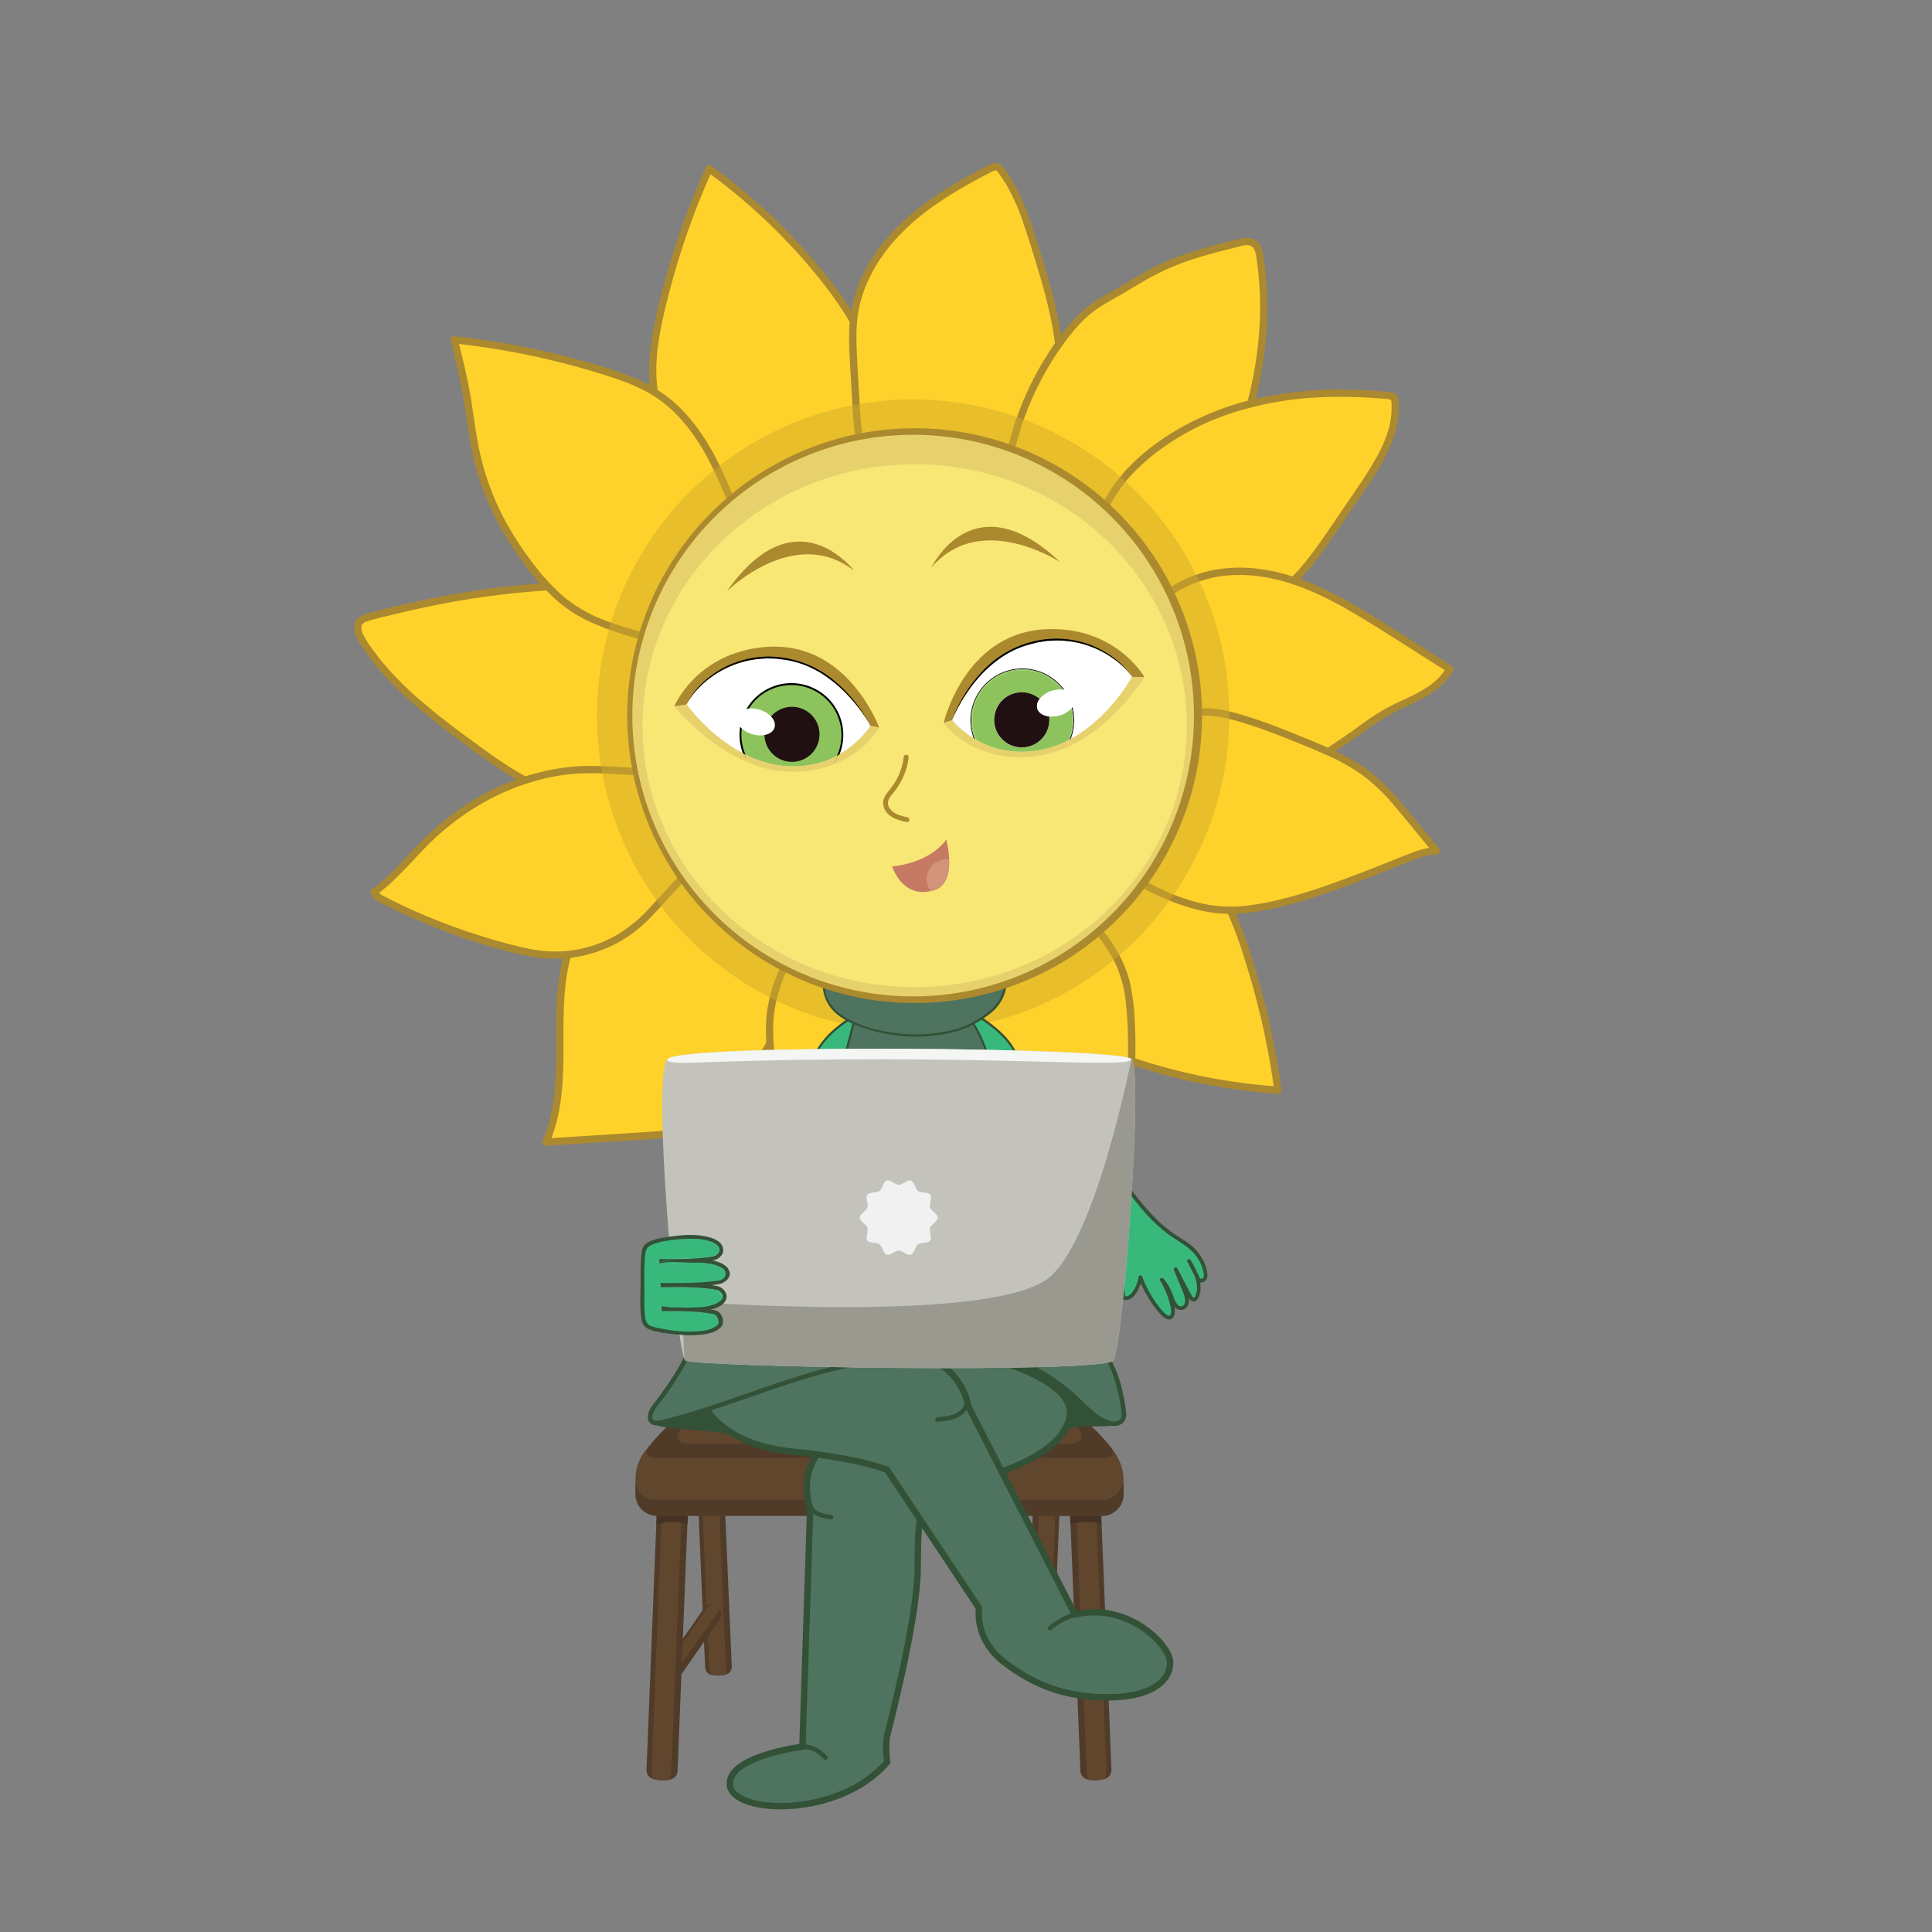 <svg width="650" height="650" fill="none" xmlns="http://www.w3.org/2000/svg"><rect width="100%" height="100%" fill="#808080" stroke="none"/><path d="M349.61 563.72h.091c2.454.07 4.459-.448 4.529-2.902l3.029-70.706-8.967-.266-3.021 70.685c-.07 2.446 1.9 3.084 4.346 3.161" fill="#503B29"/><path d="M349.61 563.72h.091c2.454.07 3.085-.448 3.155-2.902l3.028-70.706-5.608-.266-3.028 70.713c-.07 2.446-.105 3.084 2.341 3.161" fill="#60462C"/><path d="M345.825 541.475a12.14 12.14 0 005.019-1.479 17.14 17.14 0 01-.701 6.015 7.922 7.922 0 01-4.522 1.318c0-.393.176-5.854.176-5.854" fill="#503B29"/><path d="M367.865 568.992a3.231 3.231 0 002.65-5.076l-15.85-22.748a3.227 3.227 0 00-4.494-.806 3.228 3.228 0 00-.806 4.493l15.85 22.756a3.232 3.232 0 002.65 1.402" fill="#503B29"/><path d="M367.865 568.992a3.21 3.21 0 001.844-.582c1.465-1.017 1.255-2.566.238-4.031l-15.85-22.755c-1.017-1.459-2.468-2.279-3.926-1.262-1.458 1.016-.105 2.103.911 3.568l15.851 22.755c.624.898-.084 2.307.932 2.307z" fill="#60462C"/><path d="M368.854 598.946h-.106c-2.86.084-5.194-.526-5.278-3.379l-3.506-87.818 10.453-.302 3.505 87.811c.084 2.854-2.215 3.604-5.068 3.688z" fill="#503B29"/><path d="M368.853 598.946h-.105c-2.86.084-3.112-.526-3.196-3.379l-3.505-87.818 6.673-.302 3.505 87.811c.085 2.854-.525 3.604-3.379 3.688" fill="#60462C"/><path d="M241.848 563.72h-.091c-2.454.07-4.452-.448-4.529-2.902l-3.028-70.706 8.966-.266 3.028 70.713c.07 2.446-1.9 3.084-4.346 3.161z" fill="#503B29"/><path d="M241.848 563.72h-.091c-2.454.07-3.078-.448-3.155-2.902l-3.028-70.706 5.608-.266 3.028 70.713c.07 2.446.105 3.084-2.341 3.161" fill="#60462C"/><path d="M223.593 568.992a3.237 3.237 0 01-2.855-1.739 3.239 3.239 0 01.212-3.337l15.843-22.748a3.244 3.244 0 012.08-1.334 3.22 3.22 0 012.414.527 3.244 3.244 0 011.334 2.08 3.22 3.22 0 01-.528 2.414l-15.85 22.756a3.216 3.216 0 01-2.65 1.402" fill="#503B29"/><path d="M223.593 568.992a3.21 3.21 0 01-1.844-.582c-1.465-1.017-1.255-2.566-.238-4.031l15.85-22.755c1.024-1.459 2.468-2.279 3.926-1.262 1.458 1.016.112 2.103-.911 3.568l-15.851 22.755c-.624.898.091 2.307-.932 2.307z" fill="#60462C"/><path d="M222.591 598.946h.098c2.86.084 5.194-.526 5.278-3.379l3.506-87.818-10.453-.302-3.505 87.811c-.084 2.854 2.215 3.604 5.076 3.688z" fill="#503B29"/><path d="M222.59 598.946h.099c2.86.084 3.112-.526 3.196-3.379l3.505-87.818-6.68-.302-3.485 87.818c-.084 2.854.526 3.604 3.386 3.688" fill="#60462C"/><path d="M365.432 512.088c-4.051 0-5.341.792-5.341.792l-.155-5.131 10.453-.302.168 5.658s-.806-1.017-5.125-1.017zm-139.456 0c4.052 0 5.335.792 5.335.792l.154-5.131-10.452-.302-.168 5.658s.806-1.017 5.131-1.017z" fill="#453224"/><path d="M255.539 351.014h-8.819v116.329h8.819V351.014z" fill="#503B29"/><path d="M254.018 351.014h-5.777v116.329h5.777V351.014z" fill="#60462C"/><path d="M345.257 351.014h-8.812v116.329h8.812V351.014z" fill="#503B29"/><path d="M343.602 351.014h-5.496v116.329h5.496V351.014z" fill="#60462C"/><path d="M255.539 349.73h-8.819v22.903s1.717-.883 4.907-.442a8.337 8.337 0 013.905 1.36l.007-23.821zm89.732 0h-8.826v23.836a11.697 11.697 0 014.521-1.346c3.239-.421 4.298.427 4.298.427l.007-22.917z" fill="#453224"/><path d="M307.485 351.014v55.227a4.951 4.951 0 01-4.949 4.949h-13.263a4.95 4.95 0 01-4.95-4.949v-55.227h-8.819v116.329h8.819v-40.828a4.95 4.95 0 014.95-4.95h13.235a4.952 4.952 0 014.949 4.95v40.828h8.812V351.014h-8.784z" fill="#503B29"/><path d="M308.747 353.922v54.309c0 2.601-3.021 4.704-5.608 4.704h-14.462c-2.594 0-5.609-2.103-5.609-4.704v-54.309h-6.526v110.51h6.526v-39.706c0-2.594 3.029-4.704 5.609-4.704h14.448c2.601 0 5.608 2.103 5.608 4.704v39.706h6.534v-110.51h-6.52z" fill="#60462C"/><path d="M316.297 351.574h-8.812v23.835a11.837 11.837 0 014.578-.883c1.416-.03 2.83.123 4.206.456l.028-23.408zm-40.793 0h8.819v23.835a10.412 10.412 0 00-4.493-.883 16.536 16.536 0 00-4.326.456v-23.408z" fill="#453224"/><path d="M295.904 372.815c-19.39 0-37.729-1.452-51.645-4.087-4.704-.891-12.618-2.398-19.257-5.798-6.246-3.211-6.695-8.118-6.695-15.787 0-6.877.961-12.457 7.838-12.457 4.69 0 37.911 7.459 69.759 7.459s65.07-7.459 69.753-7.459c6.877 0 7.844 5.608 7.844 12.457 0 8.076-.995 13.081-7.711 16.278-6.393 3.056-13.789 4.458-18.227 5.307-13.915 2.635-32.247 4.087-51.645 4.087" fill="#503B29"/><path d="M295.904 369.436c-47.824 0-64.291-7.711-70.902-11.069-6.246-3.211-5.77-9.478-5.77-11.216 0-6.877.036-12.458 6.913-12.458 4.69 0 37.911 7.459 69.759 7.459s65.07-7.459 69.753-7.459c6.877 0 6.919 5.609 6.919 12.458 0 1.255-.07 8.517-6.772 11.714-6.393 3.056-22.075 10.578-69.9 10.578" fill="#60462C"/><path d="M375.219 494.654H216.59c-4.263 0-.049-7.207 7.711-14.512l7.774-7.311c5.132-4.816 9.387-8.188 13.6-8.188h100.444c4.557 0 8.468 3.372 13.593 8.188l7.781 7.311c7.775 7.305 11.988 14.512 7.712 14.512" fill="#503B29"/><path d="M359.193 485.743H232.615c-7.711 0-4.697-4.613.133-9.562l5.132-5.251c3.561-3.645 6.772-6.309 10.74-6.309h94.548c4.29 0 7.178 2.643 10.732 6.309l5.132 5.251c4.837 4.949 7.88 9.562.14 9.562m11.553 24.229H221.083a7.273 7.273 0 01-7.276-7.241v-4.999a14.9 14.9 0 014.101-10.515c-1.024 1.255-.309 3.26 2.25 3.26h151.486c2.558 0 3.505-1.297 2.257-3.26.743 1.135 4.101 4.844 4.101 10.515v4.999a7.279 7.279 0 01-7.277 7.276" fill="#60462C"/><path d="M370.725 509.972H221.083a7.276 7.276 0 01-7.276-7.241v-4.999c0 4.999 3.792 6.878 6.351 6.878h151.486c2.558 0 6.358-3.225 6.358-6.878v4.999a7.277 7.277 0 01-7.277 7.276" fill="#503B29"/><path d="M276.331 193.766c-4.136-5.538-15.871.582-21.64-3.225-7.656-5.047-12.135-24.894-18.816-31.175-6.681-6.281-12.331-13.964-14.792-22.804-2.965-10.67-1.1-22.048 1.465-32.816a263.715 263.715 0 0115.977-46.969 195.21 195.21 0 0140.183 38.9c8.412 10.923 15.983 23.758 15.212 37.541-.315 5.65-.904 17.743-2.608 23.134-4.619 14.672-10.361 22.727-14.981 37.407" fill="#FFD22B"/><path d="M277.383 193.148c-2.804-3.667-7.76-3.183-11.861-2.804a37.692 37.692 0 01-6.758.245 8.752 8.752 0 01-2.58-.61 6.778 6.778 0 01-1.977-1.36c-2.951-2.72-4.823-6.625-6.569-10.242-2.026-4.206-3.799-8.552-5.965-12.703a35.58 35.58 0 00-3.148-5.124c-1.465-1.928-3.337-3.505-4.984-5.244a49.778 49.778 0 01-9.78-14.721c-5.244-12.724-2.517-26.675.701-39.539a261.463 261.463 0 0113.046-38.92c.701-1.592 1.402-3.17 2.103-4.747l-1.675.442a192.736 192.736 0 0125.237 21.809 189.834 189.834 0 0111.161 12.47 129.251 129.251 0 019.723 13.264 61.759 61.759 0 016.94 14.623 39.63 39.63 0 011.577 7.691 45.54 45.54 0 01.042 7.066c-.238 4.269-.497 8.545-.967 12.794-.217 2.012-.484 4.024-.883 6.008a49.452 49.452 0 01-2.019 6.652c-3.547 9.899-8.672 19.167-12.177 29.093a130.125 130.125 0 00-1.402 4.143c-.477 1.507 1.879 2.152 2.355.652a141.424 141.424 0 016.022-15.422c2.152-4.782 4.389-9.527 6.309-14.414 1.017-2.601 1.998-5.243 2.805-7.921a39.612 39.612 0 001.093-5.609c.624-4.493.954-9.022 1.22-13.55.119-1.998.287-4.01.273-6.015a39.353 39.353 0 00-.925-8.202 55.571 55.571 0 00-6.057-15.304 108.341 108.341 0 00-9.38-13.754 194.45 194.45 0 00-11.118-12.99 196.905 196.905 0 00-28.574-25.146 1.217 1.217 0 00-1.353.077 1.217 1.217 0 00-.316.357 266.088 266.088 0 00-14.062 39.258 158.52 158.52 0 00-4.445 20.554c-.897 6.793-.946 13.776.806 20.435a46.087 46.087 0 008.371 16.334 64.545 64.545 0 006.05 6.73 21.947 21.947 0 013.589 4.312c2.432 3.897 4.206 8.181 6.12 12.352 1.844 4.038 3.701 8.195 6.393 11.749a14.555 14.555 0 004.087 3.926c1.893 1.1 4.206 1.332 6.31 1.311 2.292 0 4.577-.337 6.87-.484 2.012-.14 4.073-.245 5.937.484a4.463 4.463 0 011.753 1.283 1.269 1.269 0 001.675.434c.278-.165.479-.432.56-.745a1.22 1.22 0 00-.125-.923" fill="#AB892F"/><path d="M325.383 270.513c6.435 2.509 13.151-8.889 20.063-8.714 9.17.231 23.471 14.722 32.465 16.495 8.994 1.774 17.848 5.328 24.613 11.525 8.16 7.48 12.618 18.122 16.124 28.616a263.316 263.316 0 0111.3 48.294 195.208 195.208 0 01-54.68-11.742c-12.934-4.809-26.135-11.7-32.773-23.8-2.72-4.963-8.616-15.542-10.032-21.031-3.849-14.897-3.239-24.767-7.08-39.671" fill="#FFD22B"/><path d="M325.053 271.699c4.206 1.591 8.342-1.746 11.483-4.129a34.118 34.118 0 015.608-3.723l.323-.168.161-.07s-.154.063 0 0c.252-.098.505-.196.757-.273.252-.077.428-.134.645-.183l.379-.077h.161c.189-.042-.189 0 0 0 .45-.038.903-.038 1.353 0h.287c.105 0 .365.042.119 0l.645.112c.956.195 1.894.47 2.804.821l.659.259.169.07.385.175c.498.225.982.463 1.465.701a70.859 70.859 0 016.134 3.653c4.115 2.643 8.09 5.538 12.381 7.9a26.92 26.92 0 005.664 2.482c1.213.337 2.468.533 3.687.827a61.89 61.89 0 014.41 1.227 42.082 42.082 0 0115.812 8.403 42.075 42.075 0 0110.883 14.219 112.97 112.97 0 016.765 17.035 267.546 267.546 0 015.742 20.33 257.04 257.04 0 014.087 20.716c.266 1.689.511 3.386.743 5.075l1.177-1.542a193.867 193.867 0 01-35.346-5.735 194.32 194.32 0 01-17.14-5.285 111.327 111.327 0 01-13.859-5.924 58.219 58.219 0 01-11.918-8.013 41.454 41.454 0 01-4.907-5.173 40.212 40.212 0 01-3.624-5.609c-2.019-3.68-4.031-7.367-5.875-11.139-.925-1.9-1.816-3.793-2.545-5.664a43.988 43.988 0 01-1.857-6.485c-2.391-10.55-2.938-21.402-5.237-31.967a104.086 104.086 0 00-1.031-4.332c-.392-1.521-2.748-.877-2.355.652a145.164 145.164 0 013.134 16.789c.701 5.258 1.331 10.516 2.341 15.739a73.208 73.208 0 001.858 8.033 49.75 49.75 0 002.25 5.658c1.851 4.059 3.954 8.005 6.092 11.917.953 1.746 1.879 3.505 2.972 5.188a39.547 39.547 0 004.662 5.825 53.711 53.711 0 0011.735 8.988 95.641 95.641 0 0013.692 6.435 207.832 207.832 0 0016.761 5.608A197.38 197.38 0 00429.941 368a1.242 1.242 0 001.185-1.543 269.177 269.177 0 00-3.715-20.897 260.15 260.15 0 00-5.377-20.527 159.32 159.32 0 00-6.618-18.402 56.27 56.27 0 00-9.772-15.422 44.017 44.017 0 00-15.318-10.432 60.247 60.247 0 00-8.84-2.923c-1.311-.329-2.657-.554-3.961-.89a19.48 19.48 0 01-1.276-.4l-.652-.245-.308-.126s-.182-.078-.063 0l-.112-.049c-4.326-1.914-8.237-4.704-12.156-7.312-3.919-2.608-8.02-5.384-12.507-7.109a13.459 13.459 0 00-5.608-1.107 13.01 13.01 0 00-6.099 2.376c-1.935 1.269-3.715 2.755-5.608 4.087a22.943 22.943 0 01-2.755 1.725l-.624.301c-.21.098.091-.035-.119.049s-.274.112-.414.154a7.945 7.945 0 01-1.332.344c.246-.042-.042 0-.14 0h-1.002c-.26 0 .154.042-.078 0l-.308-.063a5.197 5.197 0 01-.701-.224 1.223 1.223 0 00-1.5.855 1.254 1.254 0 00.848 1.507" fill="#AB892F"/><path d="M251.178 253.927l-31.903 10.369c-6.492 2.103-13.096 4.241-19.917 4.374-15.191.294-28.637-9.155-40.856-18.185-13.677-10.116-27.683-20.582-36.636-35.051-1.205-1.949-2.264-4.613-.771-6.345a5.611 5.611 0 012.952-1.472c23.954-6.456 48.644-10.466 73.447-10.662 6.736-.057 13.831.273 19.558 3.82 3.576 2.208 6.31 5.503 8.847 8.868 4.83 6.457 9.037 13.355 13.229 20.239l8.833 14.511c1.928 3.162 3.926 6.793 2.986 10.369" fill="#FFD22B"/><path d="M250.856 252.748l-32.381 10.516c-5.075 1.647-10.235 3.323-15.562 3.933a37.738 37.738 0 01-14.358-1.178c-9.309-2.566-17.56-7.999-25.321-13.586-7.76-5.587-15.528-11.301-22.727-17.624-3.6-3.125-6.994-6.48-10.158-10.046a75.88 75.88 0 01-4.438-5.517 36.05 36.05 0 01-3.743-5.818 4.813 4.813 0 01-.554-2.657 2.316 2.316 0 011.802-1.697c2.488-.834 5.103-1.402 7.648-2.019a347.95 347.95 0 0116.082-3.582 283.949 283.949 0 0132.527-4.515 251.051 251.051 0 0116.44-.764c4.816-.07 9.73-.077 14.427 1.164a21.47 21.47 0 016.449 2.804 26.5 26.5 0 015.209 4.767 111.453 111.453 0 019.113 12.619c2.952 4.563 5.756 9.225 8.581 13.873l4.353 7.143c1.402 2.335 2.945 4.634 4.206 7.06 1.073 2.103 1.921 4.416 1.346 6.765-.378 1.528 1.977 2.18 2.356.652 1.346-5.461-2.65-10.558-5.314-14.939-2.977-4.893-5.959-9.787-8.945-14.68-2.902-4.732-5.868-9.436-9.113-13.957-2.966-4.157-6.092-8.413-10.362-11.315-4.269-2.902-9.211-3.919-14.16-4.29a134.776 134.776 0 00-16.054.07 278.802 278.802 0 00-33.783 3.687 303.59 303.59 0 00-16.537 3.267 327.628 327.628 0 00-12.457 3.05 22.16 22.16 0 00-3.597 1.1c-2.362 1.073-3.084 3.505-2.418 5.889.638 2.264 2.103 4.276 3.442 6.183a87.068 87.068 0 009.478 11.315c6.968 7.073 14.876 13.13 22.825 19.033 7.95 5.902 16.005 12.022 25.118 16.088a48.311 48.311 0 0014.301 4.066 44.004 44.004 0 0015.795-1.402c5.545-1.402 10.964-3.337 16.404-5.103l16.572-5.391 8.167-2.65c1.486-.484.848-2.846-.652-2.356" fill="#AB892F"/><path d="M272.42 273.703c-12.829 7.151-28.743 6.015-42.343 11.49-4.753 1.914-9.155 4.599-13.522 7.284-7.011 4.29-14.14 8.749-19.104 15.275-7.963 10.467-9.078 24.536-9.113 37.646-.035 13.109.617 26.828-4.69 38.865l34.351-2.195c5.321-.343 10.768-.701 15.654-2.804 4.669-2.033 8.524-5.552 11.966-9.302 11.217-12.212 18.802-27.411 23.681-43.247 4.879-15.836 7.137-32.359 8.602-48.869.126-1.451.203-3.07-.701-4.206-.905-1.136-3.232-.967-3.421.484" fill="#FFD22B"/><path d="M271.803 272.652c-9.205 5.097-19.944 5.917-30.074 7.971a65.143 65.143 0 00-15.262 4.837 140.033 140.033 0 00-14.581 8.483c-4.459 2.804-8.84 5.895-12.521 9.709a38.778 38.778 0 00-8.153 12.92c-3.736 9.625-4.101 20.218-4.094 30.418 0 10.992.386 22.32-3.091 32.899a52.672 52.672 0 01-1.402 3.757c-.344.772.035 1.907 1.051 1.837l19.342-1.227c6.246-.399 12.513-.701 18.759-1.226a47.942 47.942 0 008.798-1.402 26.865 26.865 0 007.564-3.45c4.613-3.049 8.413-7.234 11.918-11.503a111.04 111.04 0 0016.502-28.581c4.403-11.077 7.34-22.7 9.31-34.456 1.037-6.113 1.837-12.275 2.488-18.444.162-1.55.323-3.099.463-4.648.19-1.425.3-2.86.33-4.297a5.148 5.148 0 00-1.318-3.695 3.639 3.639 0 00-3.134-.848 2.665 2.665 0 00-1.4.686 2.665 2.665 0 00-.773 1.354 1.263 1.263 0 00.855 1.507 1.242 1.242 0 001.507-.855s.092-.393 0-.133c.085-.26.042 0 0 0l.07-.077c-.112.077-.112.077 0 0 .239-.183-.105 0 .057-.035.258-.091.54-.091.799 0 .329.098-.147-.106.154.063.063.042.133.077.196.126-.182-.14.091.119.098.126.049.077.093.157.134.238.203.44.308.918.308 1.402a31.162 31.162 0 01-.287 4.038 353.847 353.847 0 01-.435 4.445c-.617 5.881-1.36 11.756-2.327 17.589a170.105 170.105 0 01-8.735 33.306 111.08 111.08 0 01-15.199 27.613 65.222 65.222 0 01-10.662 11.343 25.463 25.463 0 01-6.492 3.884 32.34 32.34 0 01-7.992 1.934c-2.853.358-5.72.505-8.58.702l-9.24.588-18.479 1.185-4.62.295c.358.609.701 1.226 1.059 1.836 4.535-10.361 4.872-21.774 4.865-32.906 0-10.27-.231-20.73 2.636-30.705a38.148 38.148 0 016.442-13.095c3.197-4.08 7.284-7.34 11.553-10.229 2.18-1.465 4.41-2.846 6.639-4.206 2.44-1.493 4.907-2.993 7.389-4.367a55.489 55.489 0 017.557-3.505 64.028 64.028 0 017.396-2.166c10.13-2.377 20.729-3.001 30.369-7.2a46.361 46.361 0 003.505-1.711c1.402-.764.14-2.874-1.234-2.103" fill="#AB892F"/><path d="M315.056 194.838a46.412 46.412 0 01-5.222-7.256l-12.198-19.488c-2.363-3.772-4.739-7.579-6.309-11.736-2.384-6.309-2.854-13.109-3.267-19.818-.323-5.215-.62-10.436-.891-15.661-.252-5.012-.476-10.067.232-15.03 1.654-11.588 8.328-22.02 16.824-30.053 8.497-8.034 18.802-13.909 29.212-19.25a2.877 2.877 0 011.725-.47c.679.194 1.26.637 1.626 1.24 5.468 7.081 8.251 15.809 10.936 24.34 4.024 12.801 8.076 25.749 8.946 39.139.329 5.104.182 10.319-1.402 15.184-1.143 3.548-3.001 6.814-4.34 10.292-1.633 4.206-2.489 8.741-4.486 12.807a50.063 50.063 0 01-5.09 7.768c-7.41 9.926-15.079 20.091-25.609 26.639" fill="#FFD22B"/><path d="M315.919 193.975a41.303 41.303 0 01-4.501-6.169c-1.528-2.43-3.052-4.863-4.571-7.298-3.035-4.858-6.092-9.695-9.113-14.56-2.804-4.515-5.307-9.114-6.597-14.287-1.29-5.174-1.584-10.516-1.914-15.808-.343-5.707-.701-11.413-.946-17.127-.245-5.341-.28-10.732.932-15.976 2.103-9.078 7.214-17.217 13.635-23.87 7.011-7.29 15.633-12.85 24.473-17.715a213.85 213.85 0 016.737-3.569c.344-.175.701-.427 1.115-.224a4.13 4.13 0 011.066 1.234 64.916 64.916 0 012.061 3.063 68.467 68.467 0 016.064 13.566c1.71 4.99 3.252 10.052 4.781 15.107 1.591 5.285 3.077 10.613 4.206 16.011a96.372 96.372 0 012.173 16.257c.217 5.377-.33 10.656-2.405 15.661-1.009 2.426-2.208 4.76-3.182 7.2-.975 2.439-1.683 5.012-2.475 7.536a35.115 35.115 0 01-2.958 7.115 67.68 67.68 0 01-4.48 6.485c-5.783 7.711-11.7 15.542-19.201 21.732a54.473 54.473 0 01-5.693 4.087c-1.338.827-.112 2.944 1.234 2.103 8.581-5.349 15.297-13.004 21.424-20.94a445.21 445.21 0 004.627-6.113 58.376 58.376 0 004.507-6.653c2.622-4.76 3.505-10.179 5.566-15.156 1.038-2.503 2.286-4.907 3.274-7.438a32.55 32.55 0 001.97-8.062c.701-5.608.14-11.342-.666-16.909-1.619-11.216-5.075-22.054-8.468-32.829a123.13 123.13 0 00-5.314-14.504 50.68 50.68 0 00-3.659-6.681c-1.269-1.935-3.001-5.18-5.798-4.206a27.151 27.151 0 00-3.505 1.76 200.785 200.785 0 00-3.47 1.85 167.966 167.966 0 00-6.835 3.912 106.98 106.98 0 00-12.976 9.113c-7.529 6.26-13.965 14.02-17.786 23.092a44.89 44.89 0 00-3.449 14.687c-.364 5.811.134 11.672.456 17.469.316 5.672.54 11.371 1.136 17.021.575 5.49 1.696 10.845 4.073 15.858 2.439 5.124 5.706 9.863 8.714 14.658 3.105 4.971 6.197 9.948 9.323 14.897a44.275 44.275 0 004.683 6.352c1.073 1.156 2.804-.575 1.732-1.732z" fill="#AB892F"/><path d="M340.42 199.092c-7.564-29.269-.835-61.656 17.883-86.087a47.73 47.73 0 018.496-8.945c2.994-2.314 6.401-4.08 9.703-5.973 4.262-2.454 8.412-5.139 12.786-7.347 8.56-4.283 17.996-6.66 27.341-9.001 1.717-.435 3.68-.827 5.152.105 1.472.933 1.823 2.671 2.103 4.276 4.207 27.053-2.026 55.094-14.77 79.687-2.244 4.325-4.746 8.643-8.413 11.959-3.372 3.022-7.571 5.062-11.77 6.905a195.122 195.122 0 01-48.638 14.168" fill="#FFD22B"/><path d="M341.597 198.764a96.666 96.666 0 01-2.867-29.065 101.214 101.214 0 0119.699-54.849c3.148-4.248 6.653-8.272 11.083-11.216 2.328-1.556 4.803-2.881 7.228-4.27 2.426-1.388 4.984-2.965 7.487-4.43a84.398 84.398 0 0115.36-7.13c5.349-1.83 10.831-3.238 16.306-4.612 1.85-.47 4.809-1.57 6.022.568.429.914.695 1.896.785 2.902.203 1.332.385 2.67.532 4.01.603 5.333.821 10.703.652 16.067a127.48 127.48 0 01-5.187 31.932 145.51 145.51 0 01-5.426 15.353 129.583 129.583 0 01-7.053 14.525 36.87 36.87 0 01-4.43 6.345 26.607 26.607 0 01-6.001 4.907c-4.648 2.839-9.814 4.865-14.897 6.835a195.826 195.826 0 01-40.968 10.992c-.311.09-.575.298-.734.58-.16.281-.204.614-.121.927a1.253 1.253 0 001.5.855 197.507 197.507 0 0033.993-8.412 186.162 186.162 0 0016.067-6.365c5.013-2.251 9.815-4.964 13.418-9.212 3.604-4.248 6.008-9.204 8.357-14.119a153.528 153.528 0 006.428-15.576 135.332 135.332 0 007.094-32.647 117.91 117.91 0 00.295-16.503c-.15-2.766-.4-5.526-.75-8.279-.316-2.376-.4-5.223-1.991-7.164-1.851-2.258-4.907-1.753-7.389-1.13-2.804.702-5.608 1.403-8.412 2.181a111.333 111.333 0 00-16.454 5.693c-5.349 2.411-10.249 5.608-15.324 8.545-2.489 1.402-5.034 2.804-7.431 4.368a38.051 38.051 0 00-6.499 5.404 80.652 80.652 0 00-9.688 12.703 101.371 101.371 0 00-7.164 13.383 104.75 104.75 0 00-8.167 29.31 100.354 100.354 0 00.701 30.039 96.55 96.55 0 001.563 7.207c.392 1.521 2.748.876 2.355-.652" fill="#AB892F"/><path d="M357.756 201.686c2.727-10.305 7.831-19.797 12.885-29.177a83.467 83.467 0 014.956-8.413 53.872 53.872 0 017.473-8.412c10.986-10.193 24.978-16.825 39.574-20.281 14.595-3.456 29.786-3.736 44.704-2.278.48.004.948.147 1.346.414a2.343 2.343 0 01.652 1.717c.835 10.607-5.405 20.33-11.377 29.128l-9.114 13.439c-6.134 9.029-12.555 18.332-21.9 23.954a62.27 62.27 0 01-12.983 5.566 181.138 181.138 0 01-26.163 6.421c-7.332 1.234-15.037 1.984-22.054-.476-2.524-.884-4.991-2.251-6.499-4.459-1.507-2.208-1.794-5.391-.133-7.48" fill="#FFD22B"/><path d="M358.941 201.987c2.622-9.877 7.403-18.927 12.219-27.894 2.39-4.444 4.781-8.875 8.083-12.716a65.625 65.625 0 0110.403-9.618 86.148 86.148 0 0124.48-12.689 111.535 111.535 0 0129.675-5.384 151.396 151.396 0 0115.857.063c1.318.07 2.636.157 3.954.259 1.297.099 2.636.134 3.912.344.371.063.441.105.525.421.101.5.146 1.01.133 1.521.042 1.17.002 2.341-.119 3.505-.469 4.592-2.229 8.987-4.36 13.032a132.674 132.674 0 01-7.789 12.408c-3.023 4.445-6.045 8.885-9.064 13.32-2.566 3.757-5.166 7.501-8.083 10.999a53.608 53.608 0 01-9.625 9.275 49.793 49.793 0 01-13.067 6.512 171.409 171.409 0 01-30.845 7.6c-4.908.701-9.962 1.142-14.855.287a22.245 22.245 0 01-6.604-2.103c-1.711-.911-3.379-2.222-4.129-4.073a5.074 5.074 0 01.512-5.083 1.216 1.216 0 00-.085-1.353 1.197 1.197 0 00-.357-.315 1.248 1.248 0 00-1.668.435 7.255 7.255 0 00-.947 6.421 10.128 10.128 0 004.206 5.363 20.527 20.527 0 006.604 2.699c2.552.593 5.162.901 7.782.918 5.376.063 10.739-.841 16.004-1.836a181.139 181.139 0 0015.941-3.765 109.51 109.51 0 0015.353-5.314 44.774 44.774 0 0012.128-8.146c7.129-6.674 12.394-15.107 17.841-23.134 3.043-4.479 6.155-8.91 9.078-13.467a63.056 63.056 0 006.814-13.319 32.51 32.51 0 001.641-7.193c.131-1.189.177-2.386.14-3.582-.035-1.192-.035-2.559-.855-3.505-.82-.947-2.44-.996-3.709-1.108a259.385 259.385 0 00-4.059-.329 169.183 169.183 0 00-8.244-.358 126.648 126.648 0 00-32.45 3.365 93.829 93.829 0 00-26.64 10.943c-8.412 5.16-16.362 11.869-21.612 20.33-1.402 2.229-2.622 4.557-3.863 6.87-1.241 2.314-2.482 4.613-3.68 6.94a133.78 133.78 0 00-6.611 14.561 77.273 77.273 0 00-2.328 7.248c-.399 1.522 1.956 2.174 2.363.652" fill="#AB892F"/><path d="M363.441 218.981a30.343 30.343 0 0110.852-11.027c4.473-2.594 9.457-3.779 14.077-6.008 3.505-1.689 6.779-3.968 10.277-5.685 11.322-5.566 24.368-4.907 36.223-1.045 11.854 3.863 22.776 10.782 33.579 17.624l19.292 12.226c-4.479 7.985-13.495 10.242-20.933 14.35a109.455 109.455 0 00-10.171 6.814 216.53 216.53 0 01-10.439 6.961c-3.582 2.244-7.256 4.382-11.216 5.679a42.785 42.785 0 01-11.651 1.836c-11.308.477-22.917-1.352-32.949-7.402-6.008-3.618-11.308-8.658-16.011-14.28-5.489-6.562-10.355-14.294-11.827-23.24" fill="#FFD22B"/><path d="M364.5 219.597a29.592 29.592 0 018.013-9.029c3.547-2.587 7.648-4.017 11.714-5.566a54.784 54.784 0 006.394-2.804c2.033-1.094 3.995-2.314 6.007-3.449a39.981 39.981 0 0112.219-4.564c8.56-1.647 17.484-.449 25.7 2.236 8.756 2.861 16.867 7.354 24.705 12.135 8.314 5.076 16.495 10.382 24.732 15.605l3.14 1.991c-.14-.561-.287-1.115-.434-1.675-4.304 7.571-13.173 9.905-20.33 13.831-4.907 2.685-9.289 6.239-13.901 9.38-4.613 3.14-9.247 6.309-14.266 8.636-5.02 2.328-10.418 3.071-15.893 3.232a67.62 67.62 0 01-15.226-1.192 50.7 50.7 0 01-14.498-5.201 55.323 55.323 0 01-12.015-9.198c-6.954-6.891-13.376-15.254-15.998-24.83a34.792 34.792 0 01-.806-3.653 1.228 1.228 0 00-.573-.738 1.227 1.227 0 00-.927-.117 1.211 1.211 0 00-.738.573 1.209 1.209 0 00-.117.927c1.717 10.256 7.809 19.16 14.721 26.703a65.026 65.026 0 0011.918 10.41 50.602 50.602 0 0014.602 6.569 64.86 64.86 0 0015.78 2.194c5.504.119 11.217-.147 16.51-1.795 5.405-1.682 10.256-4.823 14.967-7.879a183.481 183.481 0 007.192-4.908c2.363-1.696 4.725-3.428 7.172-5.019 3.884-2.524 8.118-4.304 12.254-6.344 3.849-1.9 7.648-4.207 10.375-7.55a20.091 20.091 0 001.949-2.805 1.243 1.243 0 00-.442-1.668c-8.531-5.384-16.944-10.831-25.44-16.096-8.034-4.991-16.285-9.744-25.188-13.011-8.412-3.084-17.526-4.718-26.485-3.61a41.55 41.55 0 00-12.955 3.743c-4.206 2.026-8.027 4.802-12.352 6.632-4.326 1.83-8.686 3.029-12.619 5.405a31.297 31.297 0 00-9.239 8.637 32.635 32.635 0 00-1.704 2.629 1.219 1.219 0 002.103 1.233" fill="#AB892F"/><path d="M346.967 263.413a136.707 136.707 0 0148.371-22.433 41.423 41.423 0 0110.831-1.472c2.815.137 5.606.587 8.322 1.339 8.237 2.103 16.123 5.3 23.996 8.51 7.662 3.127 15.423 6.31 21.963 11.42 5.195 4.059 9.422 9.198 13.607 14.287l9.114 11.132c-3.379.106-6.604 1.346-9.745 2.58-14.721 5.798-29.394 11.974-44.866 15.472-5.608 1.283-11.406 2.201-17.182 1.886-12.051-.652-23.134-6.562-33.649-12.408-13.152-7.27-26.983-15.423-33.692-28.848" fill="#FFD22B"/><path d="M347.584 264.464a137.28 137.28 0 0125.293-14.588 134.633 134.633 0 0113.755-5.174 93.745 93.745 0 0114.679-3.652c2.593-.386 5.227-.4 7.824-.042a59.902 59.902 0 017.711 1.766 158.897 158.897 0 0115.023 5.251c4.746 1.886 9.506 3.771 14.161 5.868a68.768 68.768 0 0112.808 7.227 65.537 65.537 0 0110.641 10.403c3.471 4.059 6.807 8.231 10.2 12.353l2.636 3.21.863-2.103a25.898 25.898 0 00-7.873 1.83c-2.552.939-5.068 1.977-7.592 2.979-5.027 1.998-10.06 3.989-15.135 5.868-10.186 3.764-20.709 7.291-31.491 8.826a46.07 46.07 0 01-15.962-.351 66.071 66.071 0 01-14.371-4.97c-4.641-2.152-9.114-4.634-13.6-7.115-3.912-2.181-7.803-4.41-11.553-6.849-7.312-4.753-14.28-10.453-18.865-17.982a38.807 38.807 0 01-1.612-2.902c-.701-1.402-2.805-.175-2.104 1.234 4.073 8.097 10.775 14.399 18.101 19.558 3.751 2.65 7.711 5.02 11.679 7.291 4.284 2.44 8.595 4.837 12.99 7.067 9.471 4.788 19.629 8.496 30.376 7.942a84.6 84.6 0 0016.621-2.853c5.314-1.36 10.516-3.021 15.732-4.837 5.215-1.816 10.319-3.8 15.422-5.819l7.606-3.014a68.903 68.903 0 017.747-2.804 18.232 18.232 0 013.884-.617 1.244 1.244 0 001.118-.77 1.24 1.24 0 00-.256-1.333 11058.94 11058.94 0 00-10.572-12.871 90.889 90.889 0 00-10.424-11.125c-7.781-6.688-17.442-10.397-26.828-14.21-5.006-2.033-10.025-4.017-15.171-5.665-5.145-1.647-10.445-3.231-15.829-3.189-5.258.049-10.516 1.493-15.521 2.923a136.285 136.285 0 00-14.168 4.907 138.205 138.205 0 00-26.197 14.119c-1 .696-1.994 1.397-2.98 2.103a1.26 1.26 0 00-.441 1.675 1.232 1.232 0 001.675.435z" fill="#AB892F"/><path d="M290.38 284.5c-5.538 9.814-12.864 18.507-19.124 27.887-6.26 9.38-11.574 19.839-12.282 31.091a77.077 77.077 0 00.421 11.658 581.368 581.368 0 002.397 22.005c.34 3.253.928 6.476 1.76 9.639 2.278 7.922 7.452 15.135 7.606 23.373 1.192-5.447 5.349-9.815 9.898-12.991 4.55-3.175 9.654-5.608 14.07-9.022a72.658 72.658 0 008.279-7.816 80.088 80.088 0 008.672-10.376c6.583-9.898 8.777-21.984 10.824-33.698.806-4.613 1.619-9.275 1.402-13.958-.336-6.765-2.804-13.249-5.812-19.334-2.614-5.342-5.706-10.614-10.27-14.427a26.022 26.022 0 00-17.708-5.973" fill="#FFD22B"/><path d="M289.329 283.883c-4.41 7.795-9.92 14.875-15.129 22.138-5.054 7.01-9.814 14.329-12.976 22.433a51.548 51.548 0 00-3.217 12.38c-.589 4.676-.274 9.38.14 14.056.434 4.8.925 9.595 1.472 14.385.54 4.753 1.002 9.562 1.907 14.259.827 4.29 2.453 8.265 4.206 12.254 1.626 3.716 3.288 7.487 3.961 11.525.156.941.243 1.892.259 2.846 0 1.339 2.103 1.718 2.405.33 1.058-4.725 4.381-8.497 8.132-11.385 4.36-3.365 9.393-5.713 13.887-8.882 4.648-3.288 8.553-7.494 12.373-11.679a57.073 57.073 0 009.583-13.579c4.76-9.85 6.576-20.898 8.314-31.603.534-2.991.841-6.019.919-9.057a36.582 36.582 0 00-1.038-8.749 67.097 67.097 0 00-6.26-15.689c-2.439-4.62-5.419-9.113-9.52-12.443a27.602 27.602 0 00-14.427-5.945 25.794 25.794 0 00-3.821-.112c-1.563.063-1.57 2.51 0 2.446a24.96 24.96 0 0114.343 3.807c4.312 2.699 7.48 6.737 10.004 11.111a70.58 70.58 0 016.59 14.722 37.29 37.29 0 011.584 8.125 42.65 42.65 0 01-.414 8.868c-.757 5.468-1.78 10.943-2.951 16.334a79.888 79.888 0 01-4.528 14.96 51.586 51.586 0 01-8.637 13.404c-1.844 2.103-3.772 4.143-5.721 6.148a61.85 61.85 0 01-6.141 5.685c-7.914 6.211-18.984 9.583-23.456 19.377a17.72 17.72 0 00-1.192 3.463l2.405.322c-.211-8.412-5.181-15.458-7.536-23.281-1.339-4.452-1.781-9.113-2.335-13.726a581.966 581.966 0 01-1.549-14.252c-.456-4.781-1.003-9.597-.82-14.399.202-4.214.99-8.378 2.341-12.374 2.678-8.096 7.2-15.422 12.065-22.39 5.089-7.263 10.62-14.217 15.233-21.796a143.53 143.53 0 001.655-2.804c.778-1.367-1.339-2.6-2.103-1.233" fill="#AB892F"/><path d="M318.512 281.962a100.594 100.594 0 01-3.112 26.407c-1.101 4.333-2.496 8.616-3.169 13.026-2.369 15.422 4.494 31.195 15.199 43.036a48.948 48.948 0 008.847 7.908c3.694 2.481 7.837 4.283 11.959 6.07l20.33 8.798c.78.397 1.63.635 2.503.701 2.615.049 4.206-2.671 5.04-5.012 4.424-12.38 5.041-25.672 4.417-38.704-.309-6.4-.926-12.885-3.386-18.837a50.382 50.382 0 00-7.102-11.553c-12.864-16.467-31.588-29.443-52.928-33.046" fill="#FFD22B"/><path d="M317.293 281.961a99.658 99.658 0 01-.933 15.226 118.513 118.513 0 01-3.267 15.044c-1.275 4.662-2.404 9.345-2.537 14.203a46.521 46.521 0 001.542 12.976c2.25 8.623 6.709 16.58 12.352 23.436a55.3 55.3 0 0010.179 9.814c3.982 2.881 8.504 4.844 12.99 6.786l14.477 6.267 3.715 1.606c1.15.497 2.292 1.065 3.505 1.472a5.208 5.208 0 005.735-1.521c1.402-1.578 2.103-3.583 2.804-5.567a72.81 72.81 0 001.949-7.094 94.203 94.203 0 001.976-14.722c.279-4.94.297-9.891.057-14.834a75.63 75.63 0 00-1.732-14.644c-2.187-9.057-7.957-16.65-14.161-23.407a94.917 94.917 0 00-19.271-16.047 82.273 82.273 0 00-23.197-10.102 80.8 80.8 0 00-6.022-1.283 1.271 1.271 0 00-1.507.855c-.083.314-.039.646.121.928.159.282.423.49.734.58a77.11 77.11 0 0123.134 7.956 89.541 89.541 0 0119.706 14.266 97.802 97.802 0 018.237 8.889 57.292 57.292 0 017.431 11.217 41.352 41.352 0 013.505 13.488c.486 4.76.72 9.543.701 14.329 0 9.597-.925 19.264-3.87 28.434-.56 1.752-1.107 3.652-2.299 5.005a3.063 3.063 0 01-1.816 1.171c-.217.042.141 0-.091 0a3.157 3.157 0 01-.96-.091 9.68 9.68 0 01-1.577-.582l-14.168-6.141c-4.557-1.97-9.198-3.807-13.593-6.106a43.473 43.473 0 01-11.07-8.329 62.571 62.571 0 01-13.985-21.577 44.512 44.512 0 01-2.138-24.978c1.058-4.907 2.65-9.702 3.673-14.631a103.292 103.292 0 001.97-14.967c.14-2.439.189-4.907.154-7.325 0-1.571-2.46-1.578-2.439 0" fill="#AB892F"/><path d="M238.104 261.609a716.749 716.749 0 00-31.96-2.454c-2.804-.147-5.664-.28-8.496-.238-20.33.302-39.868 9.962-54.295 24.27-5.777 5.734-10.88 12.254-17.526 16.965.659 1.325 2.054 2.103 3.372 2.762a206.799 206.799 0 0043.618 16.376 69.678 69.678 0 009.198 1.809 43.067 43.067 0 0032.247-9.759c3.681-3.112 6.807-6.814 10.046-10.382a187.625 187.625 0 0115.219-14.932c3.807-3.323 8.027-7.01 8.623-12.016.428-3.505-1.101-7.01-3.358-9.751-2.257-2.741-5.202-4.774-8.104-6.8" fill="#FFD22B"/><path d="M238.104 260.391a667.2 667.2 0 00-27.838-2.222c-4.563-.267-9.113-.596-13.712-.449a71.121 71.121 0 00-11.49 1.325 79.115 79.115 0 00-21.598 7.781 89.123 89.123 0 00-18.809 13.425c-5.903 5.468-10.852 11.918-17.084 17.042a48.573 48.573 0 01-2.363 1.809 1.255 1.255 0 00-.441 1.668c1.262 2.37 4.206 3.414 6.463 4.529a198.46 198.46 0 008.048 3.75 213.678 213.678 0 0016.628 6.506 198.354 198.354 0 0016.909 4.998c5.51 1.402 11.077 2.328 16.769 1.928a44.396 44.396 0 0028.448-12.976c4.136-4.094 7.83-8.616 11.917-12.766a187.785 187.785 0 016.415-6.239c2.019-1.865 4.108-3.645 6.134-5.496 3.652-3.337 7.227-7.536 6.905-12.808-.351-5.769-4.466-10.13-8.833-13.439-1.08-.806-2.187-1.577-3.288-2.348a1.217 1.217 0 00-1.379.053 1.217 1.217 0 00-.227 1.738c.102.128.229.234.372.312 4.115 2.867 8.693 6.043 10.362 11.034a9.651 9.651 0 01-.155 6.835 17.247 17.247 0 01-3.954 5.433c-1.822 1.816-3.813 3.456-5.72 5.174a149.662 149.662 0 00-6.169 5.819c-4.038 3.988-7.76 8.244-11.623 12.401a48.22 48.22 0 01-12.093 9.814 42.415 42.415 0 01-14.14 4.704 43.383 43.383 0 01-15.422-.701c-5.609-1.192-11.14-2.804-16.594-4.536a202.483 202.483 0 01-16.039-5.867 167.802 167.802 0 01-15.269-7.088 5.26 5.26 0 01-2.355-2.026c-.14.561-.288 1.115-.435 1.676 6.646-4.739 11.749-11.125 17.477-16.86a87.607 87.607 0 0118.058-13.908 78.405 78.405 0 0120.919-8.413 67.904 67.904 0 0111.062-1.717c4.343-.232 8.695-.19 13.033.126 9.253.509 18.495 1.21 27.725 2.103l3.386.329a1.22 1.22 0 001.22-1.219 1.243 1.243 0 00-1.22-1.22" fill="#AB892F"/><path d="M251.171 218.813a148.558 148.558 0 01-42.061-6.871c-5.987-1.892-11.918-4.206-17.057-7.781-4.556-3.169-8.412-7.27-11.917-11.581-9.071-11.16-16.124-24.094-19.503-38.087-1.745-7.291-2.46-14.792-3.771-22.174-1.08-6.05-2.559-12.015-4.031-17.981a261.603 261.603 0 0151.708 10.929c5.131 1.647 10.256 3.47 14.89 6.225 16.341 9.737 23.835 29.086 30.144 47.011 1.893 5.349 3.8 10.754 4.459 16.39.525 4.438.259 8.938 0 13.404-.253 4.269-.919 9.24-4.62 11.371" fill="#FFD22B"/><path d="M251.171 217.579a147.364 147.364 0 01-32.247-4.172 125.962 125.962 0 01-15.353-4.689 48.188 48.188 0 01-13.004-7.2 68.813 68.813 0 01-10.438-10.936 107.351 107.351 0 01-8.244-12.009 88.973 88.973 0 01-10.733-27.606c-1.094-5.447-1.76-10.972-2.643-16.461-.883-5.489-2.166-11.034-3.498-16.481l-.988-4.017-1.178 1.543a260.554 260.554 0 0136.236 6.519c5.896 1.507 11.756 3.197 17.526 5.132 5.321 1.78 10.515 3.939 15.107 7.206 7.676 5.454 13.179 13.376 17.414 21.683 2.2 4.368 4.168 8.849 5.895 13.425 1.879 4.907 3.681 9.814 5.3 14.806a62.851 62.851 0 012.279 8.91c.462 3 .638 6.038.525 9.071-.07 2.804-.168 5.678-.49 8.483a13.738 13.738 0 01-1.865 5.986 6.098 6.098 0 01-1.942 1.837 1.22 1.22 0 001.234 2.103c4.339-2.559 4.963-8.083 5.236-12.618.183-3.162.365-6.31.26-9.492a46.473 46.473 0 00-1.332-9.527c-1.353-5.546-3.414-10.929-5.384-16.285-1.746-4.753-3.603-9.478-5.734-14.084-4.094-8.84-9.352-17.428-16.825-23.8a49.773 49.773 0 00-14.098-8.258 172.104 172.104 0 00-17.736-5.657 263.81 263.81 0 00-41.606-7.866 1.223 1.223 0 00-.967.482 1.232 1.232 0 00-.211 1.06c1.402 5.566 2.748 11.126 3.807 16.762 1.023 5.503 1.682 11.069 2.622 16.586a91.264 91.264 0 003.897 15.311 94.426 94.426 0 006.141 13.656 106.21 106.21 0 008.111 12.576 84.534 84.534 0 0010.053 11.525 47.04 47.04 0 0012.822 8.413 103.368 103.368 0 0015.233 5.257 150.596 150.596 0 0032.773 5.146c1.337.061 2.676.103 4.017.126 1.578 0 1.578-2.418 0-2.446" fill="#AB892F"/><path opacity=".5" d="M413.593 240.755a106.372 106.372 0 01-127.127 104.331 106.38 106.38 0 01-83.578-83.578 106.379 106.379 0 0145.232-109.2 106.375 106.375 0 01165.473 88.447z" fill="#D3AA2A"/><path d="M289.49 340.791a75.563 75.563 0 01-2.531 17.21c-.75 2.804-1.661 5.559-2.566 8.322-1.752 5.299-3.505 10.606-5.257 15.92-1.403 4.248-2.805 8.489-4.382 12.682a153.697 153.697 0 01-4.241 10.143l-1.199-.28a165.024 165.024 0 01-12.618-3.505 2004.806 2004.806 0 0115.366-41.298 43.15 43.15 0 013.351-7.291c3-4.823 7.753-8.216 12.506-11.363l1.227-.813.344.273z" fill="#39B87C"/><path d="M289.111 340.792a75.644 75.644 0 01-1.542 13.04c-.94 4.139-2.11 8.223-3.505 12.233-2.804 8.412-5.447 16.824-8.413 25.237-1.633 4.619-3.442 9.162-5.496 13.614l.428-.176a177.605 177.605 0 01-13.852-3.75l.259.463a2772.427 2772.427 0 019.948-27.032c1.668-4.44 3.351-8.88 5.047-13.32 1.605-4.171 3.232-8.223 6.309-11.574 3.162-3.47 7.116-6.071 11.007-8.644h-.379l.372.246c.399.266.778-.386.378-.652l-.371-.238a.366.366 0 00-.379 0c-3.463 2.285-6.961 4.591-9.941 7.501a29.108 29.108 0 00-6.617 10.34c-3.625 9.113-7.011 18.283-10.369 27.452a1859.463 1859.463 0 00-5.706 15.647.383.383 0 00.035.285c.049.086.129.15.224.178 4.571 1.402 9.191 2.692 13.853 3.75a.383.383 0 00.427-.168c3.667-7.964 6.457-16.257 9.198-24.536l4.276-12.941c1.367-4.15 2.769-8.3 3.73-12.569a77.207 77.207 0 001.857-14.386.38.38 0 00-.375-.327.38.38 0 00-.375.327" fill="#325136"/><path d="M360.266 403.185a171.95 171.95 0 01-7.711 1.927c-2.04.463-4.094.898-6.163 1.29-1.801-3.771-3.421-7.627-4.907-11.539-1.57-4.206-2.972-8.412-4.374-12.681-1.757-5.309-3.512-10.616-5.265-15.921-.904-2.762-1.823-5.517-2.566-8.321a74.867 74.867 0 01-2.53-17.21l.371-.246c5.153 3.386 10.467 6.941 13.733 12.177a43.04 43.04 0 013.344 7.291 2062.35 2062.35 0 0116.075 43.233" fill="#39B87C"/><path d="M360.168 402.848a183.712 183.712 0 01-13.902 3.218l.428.168c-3.863-8.118-6.744-16.594-9.562-25.118l-4.269-12.941c-1.403-4.164-2.805-8.314-3.807-12.619a76.59 76.59 0 01-1.942-14.763l-.182.322.371-.245h-.378c3.505 2.313 7.073 4.662 10.067 7.655a24.635 24.635 0 013.862 4.907 44.675 44.675 0 012.924 6.499 2048.201 2048.201 0 0110.438 27.733 1995.099 1995.099 0 015.685 15.647c.162.448.891.252.701-.204a2082.01 2082.01 0 00-15.934-42.903c-1.577-4.101-3.267-8.027-6.274-11.307-3.19-3.506-7.179-6.127-11.105-8.707a.36.36 0 00-.378 0c-.575.371-.568.511-.533 1.22.049 1.219.126 2.439.231 3.652.19 2.208.484 4.416.87 6.604a96.785 96.785 0 003.568 13.445c2.958 9.002 5.804 18.052 8.994 26.969a156.388 156.388 0 005.987 14.532.378.378 0 00.185.159.382.382 0 00.243.017 179.228 179.228 0 0013.894-3.218.374.374 0 00.188-.431.37.37 0 00-.384-.27" fill="#325136"/><path d="M352.534 405.14c-2.04.463-4.094.897-6.162 1.283a186.02 186.02 0 01-75.859-1.402l-1.199-.281a747.848 747.848 0 0018.578-63.429l.378-1.549s5.223-13.222 29.759-2.419c3.112 1.367 6.12 3.134 8.335 5.707.182.217.365.427.533.652 1.851 2.376 3.049 5.222 4.206 8.012a1960.501 1960.501 0 0121.304 53.075c.046.11.084.222.113.337" fill="#4E735E"/><path d="M352.435 404.776a185.652 185.652 0 01-65.132 2.909 173.978 173.978 0 01-17.891-3.295l.267.463a764.263 764.263 0 0013.018-42.16 784.375 784.375 0 005.559-21.269 6.962 6.962 0 011.584-3.4c3.961-4.718 10.775-5.076 16.411-4.059a47.15 47.15 0 018.273 2.355 35.406 35.406 0 018.889 4.515 19.975 19.975 0 015.923 7.711c1.557 3.316 2.882 6.751 4.284 10.13a1979.713 1979.713 0 0116.691 41.669c.624 1.613 1.339 3.218 1.865 4.866.147.462.869.266.701-.197-.561-1.759-1.325-3.47-1.991-5.194-.666-1.725-1.402-3.555-2.103-5.328a1421.776 1421.776 0 00-4.255-10.803 2239.525 2239.525 0 00-8.651-21.368c-1.472-3.575-2.956-7.15-4.452-10.725-1.226-2.931-2.481-5.889-4.486-8.413a21.28 21.28 0 00-7.571-5.65 56.795 56.795 0 00-9.114-3.456c-6.4-1.802-14.504-2.573-19.86 2.222a9.507 9.507 0 00-2.51 3.323 21.624 21.624 0 00-.546 2.215l-.701 2.98-2.805 10.887a727.496 727.496 0 01-13.081 43.625c-.596 1.773-1.192 3.554-1.794 5.328a.375.375 0 00.259.462 184.476 184.476 0 0065.406 3.506 180.768 180.768 0 0018.017-3.134c.469-.105.266-.834-.204-.701" fill="#325136"/><path d="M278.035 326.449a12.519 12.519 0 001.101 11.476c1.913 2.909 4.991 4.907 8.195 6.239 11.216 4.795 25.3 5.679 36.825 1.62a35.432 35.432 0 009.814-6.022 13.07 13.07 0 003.632-13.86l-59.357.652" fill="#4E735E"/><path d="M277.67 326.351a13.088 13.088 0 004.27 15.142 26.896 26.896 0 007.431 3.912 53.235 53.235 0 009.057 2.461 53.89 53.89 0 0018.227.217 37.865 37.865 0 008.489-2.271 34.648 34.648 0 007.585-4.529 14.499 14.499 0 005.209-6.821 13.324 13.324 0 000-8.637.377.377 0 00-.357-.28l-46.268.512-13.096.14a.38.38 0 00-.327.375.38.38 0 00.327.375l46.268-.505 13.096-.147-.365-.273a12.79 12.79 0 01-3.961 13.859 35.695 35.695 0 01-7.185 4.669 32.307 32.307 0 01-7.635 2.439 52.008 52.008 0 01-17.315.547c-5.538-.701-11.371-2.187-16.264-4.949-2.699-1.528-5.118-3.659-6.386-6.541a12.297 12.297 0 01-.134-9.478c.183-.441-.546-.638-.701-.196" fill="#325136"/><path d="M404.417 240.775a96.692 96.692 0 01-165.066 68.373 96.693 96.693 0 11165.066-68.373z" fill="#AB892F"/><path d="M401.69 240.754a94.472 94.472 0 11-188.944 0 94.472 94.472 0 01188.944 0z" fill="#E7D16D"/><path d="M399.299 244.149c0 48.574-40.996 87.951-91.575 87.951-50.58 0-91.569-39.377-91.569-87.951 0-48.575 40.996-87.952 91.569-87.952 50.572 0 91.575 39.377 91.575 87.952z" fill="#F8E774"/><path d="M244.554 198.946s22.713-22.58 42.805-6.912c0 0-19.629-26.148-42.805 6.912zm112.137-9.822s-26.78-17.568-43.324 1.809c0 0 14.021-29.556 43.324-1.809zm28.3 38.731l-4.136-.119c-.624 1.149-15.128 27.34-40.106 25.089a31.46 31.46 0 01-20.456-10.515l-2.804.946s6.933-30.214 34.287-31.546c23.59-1.136 33.264 16.124 33.264 16.124" fill="#AB892F"/><path d="M380.862 227.701v.042c-.624 1.149-15.128 27.34-40.106 25.089a31.46 31.46 0 01-20.456-10.515s9.815-24.845 30.74-26.681c20.926-1.837 29.864 12.079 29.864 12.079" fill="#fff"/><path d="M361.023 243.784a17.359 17.359 0 01-1.241 5.11l.449-.238a17.616 17.616 0 00.603-10.789c-.084.105-.168.218-.26.323a17.24 17.24 0 01.449 5.594zm-34.14-2.903a17.127 17.127 0 0130.768-8.833c.147 0 .302.035.449.064-.26-.351-.519-.701-.806-1.031a17.46 17.46 0 00-22.151-3.803 17.466 17.466 0 00-7.552 21.168l.47.28a16.963 16.963 0 01-1.178-7.845z" fill="#231F20"/><path d="M356.487 240.656a9.265 9.265 0 01-3.596.351c.081.646.095 1.299.042 1.949a9.28 9.28 0 01-13.825 7.312 9.285 9.285 0 01-.836-15.617 9.282 9.282 0 0111.485.523 8.415 8.415 0 014.298-2.804 9.454 9.454 0 013.119-.385 16.779 16.779 0 00-11.826-6.429 19.728 19.728 0 00-1.402-.056 16.83 16.83 0 00-14.018 7.581 16.828 16.828 0 00-1.405 15.875 30.249 30.249 0 0012.226 3.849 33.76 33.76 0 0018.591-3.708 16.546 16.546 0 001.403-5.37 16.737 16.737 0 00-.386-5.279 8.799 8.799 0 01-3.87 2.208z" fill="#8DC35C"/><path d="M327.205 240.909a16.828 16.828 0 0116.734-15.38c.477 0 .953 0 1.402.056a16.779 16.779 0 0111.847 6.428l.449.035a17.126 17.126 0 00-29.59 16.678l.448.259a16.722 16.722 0 01-1.29-8.076zm33.369-2.72a4.849 4.849 0 01-.266.288c.408 1.728.538 3.51.385 5.279a16.519 16.519 0 01-1.402 5.37l.456-.232a17.149 17.149 0 00.792-10.705h.035z" fill="#8DC35C"/><path d="M320.279 242.332l-2.804.946s3.947 5.44 12.065 8.84a17.137 17.137 0 01-1.914-3.68 30.23 30.23 0 01-7.347-6.106zm64.712-14.477l-4.136-.119c-.441.807-7.711 13.916-20.61 20.912a16.855 16.855 0 01-1.451 2.888c15.976-7.08 26.197-23.681 26.197-23.681z" fill="#E7D16D"/><path d="M359.782 248.895a17.19 17.19 0 01-1.535 2.881c.182-.077.357-.147.533-.232a16.855 16.855 0 001.451-2.888l-.449.239zm-31.721-.169l-.47-.281a17.145 17.145 0 001.914 3.681l.56.231a17.099 17.099 0 01-2.004-3.631zm12.674 4.108a30.268 30.268 0 01-12.226-3.877 16.905 16.905 0 002.103 3.589 36.886 36.886 0 0018.487 1.802 36.274 36.274 0 008.594-2.377 16.813 16.813 0 001.62-2.874 33.755 33.755 0 01-18.578 3.737z" fill="#E7D16D"/><path d="M328.509 248.957l-.448-.26a17.106 17.106 0 002.004 3.632l.561.217a16.92 16.92 0 01-2.117-3.589zM357.707 252l.54-.224a17.19 17.19 0 001.535-2.881l-.456.231a16.778 16.778 0 01-1.619 2.874z" fill="#E7D16D"/><path d="M334.503 241.394a9.274 9.274 0 008.458 10.021 9.27 9.27 0 009.979-10.407c-1.963-.224-3.505-1.157-3.933-2.615a3.64 3.64 0 01.799-3.217 9.253 9.253 0 00-15.282 6.218h-.021z" fill="#211011"/><path d="M361.619 234.67c-.4-1.353-1.76-2.257-3.505-2.559a17.34 17.34 0 012.734 5.756 3.616 3.616 0 00.771-3.197z" fill="#fff"/><path d="M360.574 238.188c.091-.105.176-.217.26-.323a17.336 17.336 0 00-2.734-5.755c-.148 0-.302-.049-.449-.063a17.209 17.209 0 012.923 6.141z" fill="#fff"/><path d="M354.083 232.398a8.408 8.408 0 00-4.297 2.804 9.29 9.29 0 013.133 5.833c1.21.12 2.432.001 3.596-.351a8.806 8.806 0 003.793-2.18 16.973 16.973 0 00-3.106-6.464 9.474 9.474 0 00-3.119.358z" fill="#fff"/><path d="M360.308 238.477c.091-.091.182-.189.266-.287a17.209 17.209 0 00-2.923-6.141l-.449-.035a16.962 16.962 0 013.106 6.463zm-11.322-.085c.435 1.458 1.97 2.39 3.933 2.614a9.287 9.287 0 00-3.134-5.832 3.647 3.647 0 00-.799 3.218z" fill="#fff"/><path d="M226.902 237.642l4.101-.603c.757 1.065 18.318 25.307 42.84 20.063a31.46 31.46 0 0019.04-12.892l2.909.603s-10.515-29.156-37.856-27.165c-23.554 1.725-31.083 20.001-31.083 20.001" fill="#AB892F"/><path d="M231.003 236.996v.035c.757 1.066 18.318 25.308 42.84 20.064a31.46 31.46 0 0019.04-12.892s-12.752-23.478-33.734-22.784c-20.982.694-28.146 15.577-28.146 15.577z" fill="#fff"/><path d="M273.857 257.094a29.72 29.72 0 008.111-3.022 17.15 17.15 0 00-1.316-16.143 17.15 17.15 0 00-14.174-7.84 17.148 17.148 0 00-14.375 7.466 17.146 17.146 0 00-1.738 16.104c6.576 3.351 14.582 5.342 23.492 3.435z" fill="#8DC35C"/><path d="M250.077 240.743a17.45 17.45 0 00-.91 10.091 17.48 17.48 0 001.575 4.431l.591-.231a16.814 16.814 0 01-1.528-4.305 16.702 16.702 0 012.354-12.66 16.71 16.71 0 0110.657-7.228 16.827 16.827 0 0117.354 6.974 16.82 16.82 0 01.187 18.702h.719a17.46 17.46 0 001.251-16.048 17.456 17.456 0 00-32.25.274z" fill="#000"/><path d="M295.827 244.806l-2.909-.603a31.555 31.555 0 01-10.95 9.871 17.011 17.011 0 01-1.816 3.203c11.069-4.192 15.675-12.471 15.675-12.471zm-64.824-7.767l-4.101.617s10.298 12.913 24.984 18.928a16.894 16.894 0 01-1.521-2.938c-11.567-5.86-18.865-15.906-19.362-16.607z" fill="#E7D16D"/><path d="M273.857 257.093c-8.91 1.907-16.895-.084-23.492-3.435.41 1.027.92 2.011 1.522 2.938a38.24 38.24 0 0028.265.701 17.02 17.02 0 001.816-3.204 29.757 29.757 0 01-8.111 3z" fill="#E7D16D"/><path d="M304.043 254.703a20.873 20.873 0 01-4.031 10.088c-1.072 1.507-2.601 2.867-2.867 4.781a5.395 5.395 0 001.956 4.578c1.626 1.402 3.743 1.927 5.79 2.383a.815.815 0 00.958-1.16.819.819 0 00-.481-.396c-1.675-.379-3.435-.75-4.851-1.774-1.094-.785-2.012-2.222-1.732-3.61a5.337 5.337 0 011.248-2.173 59.936 59.936 0 001.606-2.103 26.05 26.05 0 002.579-4.711 20.033 20.033 0 001.452-5.854c.098-1.045-1.529-1.087-1.627-.042" fill="#AB892F"/><path d="M320.279 242.331a48.662 48.662 0 0110.032-16.257 34.405 34.405 0 0116.264-9.976 32.487 32.487 0 0119.047.421 33.07 33.07 0 018.545 4.395 25.007 25.007 0 016.674 6.842 22.596 22.596 0 00-3.12-3.617 30.433 30.433 0 00-3.736-2.958 32.389 32.389 0 00-8.525-4.171 30.886 30.886 0 00-9.337-1.522 19.132 19.132 0 00-2.37.071l-1.184.07c-.4 0-.786.105-1.178.154-.785.126-1.571.238-2.349.371l-2.299.582a31.542 31.542 0 00-8.7 3.716 41.242 41.242 0 00-3.87 2.762 54.505 54.505 0 00-3.505 3.218 48.672 48.672 0 00-5.916 7.465 50.439 50.439 0 00-4.473 8.448m-27.368 1.817a50.619 50.619 0 00-5.454-7.824 49.072 49.072 0 00-6.779-6.702 62.34 62.34 0 00-3.87-2.804 40.037 40.037 0 00-4.171-2.271 31.242 31.242 0 00-9.113-2.643l-2.356-.301-2.369-.085c-.4 0-.792-.042-1.192 0l-1.185.078c-.791.024-1.58.094-2.362.21a31.248 31.248 0 00-9.114 2.643 32.446 32.446 0 00-7.956 5.166 29.499 29.499 0 00-3.351 3.393 22.492 22.492 0 00-2.664 3.961 25 25 0 015.797-7.592 33.054 33.054 0 017.964-5.384 32.44 32.44 0 0118.858-2.713 34.43 34.43 0 0117.343 7.936 48.667 48.667 0 0111.918 14.932" fill="#000"/><path d="M314.425 299.43c-.427.14-.841.26-1.24.351-9.766 2.292-13.047-8.287-13.047-8.287s12.282-.785 18.227-9.043c.561 2.208.89 4.468.982 6.744.133 4.122-.701 8.847-4.908 10.235" fill="#C67A64"/><path d="M314.426 299.43c-.428.14-.842.26-1.241.351a6.58 6.58 0 01-.762-6.946 6.571 6.571 0 015.921-3.71c.329.002.656.025.982.07.133 4.122-.701 8.847-4.908 10.235" fill="#D2937A"/><path d="M218.98 477.905s-1.661 2.215 12.521 3.056c14.181.842 22.713 3.155 22.713 3.155l-9.345-15.97-25.889 9.759zm137.802 5.195s.862-3.204 9.232-3.204c8.371 0 10.474-.189 10.614-1.29.14-1.1-22.889-26.197-22.889-26.197l-26.695-3.716 15.423 11.413 14.315 22.994z" fill="#325136"/><path d="M277.138 486.604s-8.805 7.501-4.564 20.863l-2.608 80.184s-25.63 3.259-24.389 13.039c1.241 9.779 36.72 11.083 52.879-7.824 0 0-.701-5.706 0-8.798.701-3.091 10.158-38.914 10.298-56.391.14-17.476.098-27.382 11.623-28.686 11.525-1.304 37.596-8.798 39.552-22.818 1.956-14.021-37.484-22.489-42.062-22.489-4.577 0-40.743 17.925-40.743 32.948" fill="#4E735E"/><path d="M277.138 486.604s-8.805 7.501-4.564 20.863l-2.608 80.184s-25.63 3.259-24.389 13.039c1.241 9.779 36.72 11.083 52.879-7.824 0 0-.701-5.706 0-8.798.701-3.091 10.158-38.914 10.298-56.391.14-17.476.098-27.382 11.623-28.686 11.525-1.304 37.596-8.798 39.552-22.818 1.956-14.021-37.484-22.489-42.062-22.489-4.577 0-40.729 17.932-40.729 32.92z" stroke="#325136" stroke-width="2.14" stroke-miterlimit="10"/><path d="M237.754 474.196s6.309 12.009 29.036 14.21c22.728 2.201 31.666 6.113 31.666 6.113l30.915 46.45s-1.71 10.516 8.56 18.332c10.27 7.817 21.031 11.981 35.935 11.735 14.904-.245 20.288-6.617 19.776-12.226-.512-5.608-14.175-19.797-32.023-15.647l-35.914-70.159s-1.22-11.216-13.936-16.376c-12.717-5.159-76.153 7.01-74.015 17.568z" fill="#4E735E"/><path d="M237.754 474.197s6.309 12.009 29.036 14.21c22.728 2.201 31.666 6.113 31.666 6.113l30.915 46.45s-1.71 10.516 8.56 18.332c10.27 7.817 21.031 11.981 35.935 11.735 14.904-.245 20.288-6.617 19.776-12.226-.512-5.608-14.175-19.797-32.023-15.647l-35.914-70.159s-1.22-11.216-13.936-16.376c-12.717-5.159-76.153 7.024-74.015 17.568z" stroke="#325136" stroke-width="2.14" stroke-miterlimit="10"/><path d="M232.131 454.357c-3.357 7.179-7.627 13.208-12.415 19.517-.701.961-1.353 3.029-.701 4.059.652 1.031 2.229.946 3.456.652 19.938-4.781 38.781-13.432 58.705-18.227a158.796 158.796 0 0160.87-2.657s11.217 3.863 21.991 14.624c10.775 10.761 14.343 5.867 14.182 3.743-.161-2.124-1.829-15.892-7.711-21.711H232.131z" fill="#4E735E"/><path d="M231.487 453.951a90.9 90.9 0 01-8.027 13.544 178.953 178.953 0 01-2.384 3.302c-.701.988-1.598 1.949-2.236 3.007-.862 1.444-1.472 3.975.105 5.16s4.325.175 6.099-.273c2.72-.702 5.426-1.466 8.111-2.272 5.384-1.626 10.712-3.435 16.026-5.272 10.515-3.638 21.03-7.395 31.84-10.038a157.656 157.656 0 0133.776-4.438 159.68 159.68 0 0117.07.533c2.804.238 5.622.556 8.455.953a9.32 9.32 0 012.271.512 62.331 62.331 0 0118.591 11.953c3.26 2.965 6.26 6.484 10.389 8.3 1.753.771 3.996 1.29 5.721.147a3.564 3.564 0 001.626-3.183 49.348 49.348 0 00-1.121-7.087 42.428 42.428 0 00-3.555-10.473 18.57 18.57 0 00-2.916-4.249 1.327 1.327 0 00-.925-.497c-1.311-.092-2.664 0-3.982 0h-134.29a.754.754 0 00-.75.75.749.749 0 00.75.75H364.9c1.773 0 3.638.168 5.412 0h.196l-.533-.218a21.037 21.037 0 014.473 7.712 53.35 53.35 0 012.264 8.517c.336 1.641.57 3.301.701 4.971a2.05 2.05 0 01-.995 1.787c-1.227.757-2.952.309-4.263-.28-3.323-1.472-5.916-4.164-8.482-6.639a67.79 67.79 0 00-17.526-12.289 24.864 24.864 0 00-3.877-1.668 30.157 30.157 0 00-4.437-.631 166.149 166.149 0 00-6.828-.701 159.397 159.397 0 00-28.104.252 161.22 161.22 0 00-27.109 5.026c-8.931 2.447-17.666 5.546-26.415 8.574-8.644 2.993-17.316 5.931-26.205 8.118a7.815 7.815 0 01-2.601.406c-1.051-.112-1.219-.918-1.058-1.843.35-1.921 1.991-3.505 3.113-4.999a115.882 115.882 0 007.136-10.732 80.065 80.065 0 002.993-5.728c.407-.869-.883-1.633-1.297-.757" fill="#325136"/><path d="M405.517 427.775a15.068 15.068 0 00-4.493-7.711c-1.809-1.655-3.989-2.804-6.022-4.207-6.877-4.605-12.065-11.293-16.909-18.009a361.86 361.86 0 01-5.776-8.258v22.945a24.981 24.981 0 013.435 5.082c2.103 4.389 2.103 9.464 1.914 14.329-.043 1.059.091 2.054.147 3.113.056 1.058.042 1.787 1.1 1.682 2.475 0 4.389-4.409 4.809-7.01 1.83 5.426 8.237 15.177 10.221 13.418 2.103-1.073-.701-8.735-3.014-12.577 1.696 1.767 2.804 4.48 3.687 6.779.498 1.332 1.402 2.804 2.805 2.804a2.2 2.2 0 001.927-2.103 8.19 8.19 0 00-.666-3.428l-3.14-7.711a4207.35 4207.35 0 014.823 9.113c.287.547.701 1.164 1.318 1.143.617-.021.932-.589 1.135-1.108.982-2.453.498-5.068-.532-7.571l.757 1.458c.103.246.258.466.455.645a1.34 1.34 0 001.096.136 1.336 1.336 0 00.832-.725 3.31 3.31 0 00.084-2.271" fill="#39B87C"/><path d="M404.284 423.064a16.255 16.255 0 00-4.123-4.55c-1.787-1.36-3.764-2.433-5.608-3.73a44.709 44.709 0 01-5.005-4.136 79.909 79.909 0 01-8.504-9.814 292.293 292.293 0 01-8.741-12.324v2.166c1.289 1.893 2.6 3.776 3.932 5.65 4.858 6.828 9.92 13.754 16.692 18.823 3.379 2.531 7.375 4.276 9.814 7.858a13.186 13.186 0 012.251 5.483 1.876 1.876 0 01-.246 1.451c-.217.245-.645.441-.918.196a5.06 5.06 0 01-.75-1.367l-.274-.54a33.735 33.735 0 00-2.215-4.276c-.399-.701-1.486-.175-1.115.547l1.697 3.273.659 1.276c.862 2.174 1.276 4.473.456 6.674-.106.281-.323.919-.701.876-.379-.042-.554-.567-.701-.792-.568-1.023-1.101-2.068-1.648-3.098l-3.176-6.015a.62.62 0 00-.804-.231.626.626 0 00-.31.778l2.271 5.552c.631 1.549 1.514 3.211 1.486 4.907a1.903 1.903 0 01-.841 1.676 1.406 1.406 0 01-1.717-.498c-.996-1.122-1.339-2.804-1.935-4.122a15.92 15.92 0 00-2.86-4.634c-.463-.484-1.403.042-1.031.701a31.26 31.26 0 012.951 6.618c.345 1.05.58 2.133.701 3.231.119.609.033 1.24-.245 1.795a1.212 1.212 0 01-.294.224c.077-.049-.106 0-.056 0a1.003 1.003 0 01-.155 0 1.862 1.862 0 01-.287-.105 5.926 5.926 0 01-1.563-1.241 29.403 29.403 0 01-3.863-5.229 34.598 34.598 0 01-3.267-6.695c-.217-.645-1.087-.302-1.178.231a11.963 11.963 0 01-2.04 5.006 3.504 3.504 0 01-1.682 1.402c-.182.056-.652.168-.806 0-.154-.169-.126-.961-.14-1.192-.078-1.36-.134-2.692-.092-4.052.042-1.36.056-2.587 0-3.877a26.536 26.536 0 00-1.121-7.34c-.989-3.063-2.846-5.608-4.907-8.068v1.963a20.778 20.778 0 013.505 5.958 24.645 24.645 0 011.247 7.712c.036 1.325 0 2.649 0 3.974 0 1.325.057 2.678.127 4.024.049.814.084 1.816.995 2.103a2.92 2.92 0 002.356-.427c1.556-.989 2.488-2.86 3.105-4.529.07-.189.133-.378.196-.568a38.966 38.966 0 002.475 4.732 30.375 30.375 0 004.206 5.756c.94.953 2.398 2.299 3.772 1.402a2.573 2.573 0 00.981-1.9 7.83 7.83 0 00-.147-2.138c.197.233.418.444.659.631a2.538 2.538 0 002.214.428 2.533 2.533 0 001.677-1.508 4.3 4.3 0 00.217-2.594c.219.425.539.788.932 1.059 1.746 1.073 2.699-1.353 2.959-2.629a9.246 9.246 0 000-3.54c.44.089.898.017 1.29-.203a2.517 2.517 0 001.191-2.433 12.786 12.786 0 00-2.005-5.727" fill="#325136"/><path d="M374.581 457.723c-3.169 4.445-140.907 2.229-143.978 0-3.07-2.229-11.385-96.224-6.036-101.439 5.349-5.216 151.893-3.94 156.092 0 4.199 3.94-2.881 96.966-6.078 101.439z" fill="#C3C3BC"/><path d="M374.581 457.722c-3.169 4.445-140.907 2.23-143.978 0-.82-.596-.519-9.113-1.15-19.965 0 0 99.764 7.711 122.267-7.01 16.474-10.74 28.939-74.464 28.939-74.464 4.206 3.919-2.881 96.967-6.078 101.439z" fill="#999990"/><path d="M234.922 357.468c-3.891.14-11.406.42-10.355-1.185 5.398-5.258 151.893-3.94 156.092 0 .42 3.715-52.802-2.194-145.737 1.185z" fill="#F3F6F2"/><path d="M315.456 409.667c0 1.304-2.152 2.25-2.538 3.421-.385 1.171.778 3.253.042 4.269-.736 1.017-3.042.526-4.066 1.269-1.023.743-1.255 3.085-2.474 3.505-1.22.421-2.734-1.402-4.038-1.402-1.304 0-2.867 1.746-4.045 1.402-1.178-.343-1.451-2.741-2.468-3.505-1.016-.764-3.323-.245-4.066-1.269-.743-1.023.435-3.049.042-4.269-.392-1.22-2.544-2.103-2.544-3.421 0-1.318 2.159-2.25 2.544-3.428.386-1.178-.785-3.246-.042-4.262.743-1.017 3.043-.526 4.066-1.276 1.024-.75 1.255-3.078 2.468-3.505 1.213-.428 2.741 1.402 4.045 1.402 1.304 0 2.867-1.746 4.038-1.402 1.17.343 1.458 2.741 2.474 3.505 1.017.764 3.323.252 4.066 1.276.743 1.023-.434 3.049-.042 4.262.393 1.213 2.538 2.103 2.538 3.428z" fill="#F2F1F1"/><path d="M223.887 447.22c-.294-.049-.582-.091-.883-.154-.301-.063-.498-.084-.75-.14h-.084l-.526-.119-.301-.07a12.344 12.344 0 01-2.3-.596c-1.402-.582-1.865-1.683-2.054-3.008a11.526 11.526 0 01-.105-.757.984.984 0 010-.133 45.816 45.816 0 01-.182-4.816v-10.249c0-1.192.07-2.377.147-3.561 0-.344 0-.701.056-1.066.056-.364.049-.575.091-.862a4.732 4.732 0 01.575-1.746c.042-.049.084-.112.126-.168.145-.16.302-.307.47-.442.24-.194.498-.365.771-.511a19.21 19.21 0 012.608-.835l.126-.042a.684.684 0 00.273-.168l.568-.119a50.822 50.822 0 0111.007-.96 16.912 16.912 0 015.671.967 5.61 5.61 0 012.299 1.451c.241.3.398.658.456 1.038a.838.838 0 000 .245 1.58 1.58 0 01-.33 1.073l-.126.126a.705.705 0 00-.161.203 2.849 2.849 0 01-1.087.701c-.946.235-1.909.395-2.881.477a71.197 71.197 0 01-5.608.434c-1.879.077-3.751.099-5.608.099a35.136 35.136 0 01-4.256 0v1.85l.035.631a53.86 53.86 0 0111.603-1.192 24.758 24.758 0 016.386.617 9.93 9.93 0 013.007 1.178c.87.561 1.942 1.809.778 2.706a.707.707 0 00-.252.701c-.154.14-.315.266-.442.365-.771.532-1.983.546-2.874.701a76.08 76.08 0 01-6.05.518 141.68 141.68 0 01-6.309.141c-1.846.08-3.695.059-5.538-.063v1.437c.981-.077 1.984-.042 2.951-.042 1.977 0 3.954 0 5.938.056 2.243.07 4.494.196 6.723.441 1.09.083 2.173.247 3.239.491.439.14.84.38 1.17.701a.472.472 0 00.162.603 1.398 1.398 0 01.631 1.03.255.255 0 000 .078c-.05 1.128-1.935 2.103-2.882 2.481a17.139 17.139 0 01-5.293.954 53.404 53.404 0 01-11.623-.842l-.701-.133v2.243c1.094-.056 2.223 0 3.274 0 2.019 0 4.031 0 6.05.106 2.348.101 4.689.335 7.01.701.975.154 1.879.231 2.321 1.226.308.619.469 1.3.469 1.991a1.912 1.912 0 01-.588.786c-1.402 1.254-3.625 1.696-5.44 1.906a42.989 42.989 0 01-11.918-.582" fill="#39B87C"/><path d="M225.1 424.172h-1.332c-.617 0-1.227 0-1.844-.049v-.617c1.426.102 2.857.116 4.284.042 1.879 0 3.757 0 5.608-.098 1.851-.098 3.744-.21 5.608-.434a18.261 18.261 0 002.882-.477 2.807 2.807 0 001.086-.701.705.705 0 01.161-.203l.127-.127a1.58 1.58 0 00.329-1.072.838.838 0 010-.245 2.165 2.165 0 00-.456-1.038 5.603 5.603 0 00-2.299-1.451 16.933 16.933 0 00-5.671-.968 50.885 50.885 0 00-11.007.961l-.567.119a.65.65 0 01-.274.168l-.126.042a19.21 19.21 0 00-2.608.835 4.884 4.884 0 00-.771.511 4.091 4.091 0 00-.47.442c-.042.056-.084.119-.126.168a4.732 4.732 0 00-.575 1.746 1.78 1.78 0 01-.392-.961 1.35 1.35 0 010-.336c.035-.112.077-.231.126-.351.097-.213.227-.409.386-.581a4.877 4.877 0 011.367-1.129l.217-.112a12.05 12.05 0 013.337-1.101c.252-.063.504-.112.75-.154a57.11 57.11 0 018.693-.883c2.909-.078 5.937.091 8.496 1.254a4.826 4.826 0 012.307 1.872c.097.189.17.389.217.596.061.281.08.569.056.855 0 .119-.035.232-.056.351a.082.082 0 010 .049 1.624 1.624 0 01-.617.995 7.846 7.846 0 01-.407.435l-.238.21c-.46.322-.997.518-1.556.568a39.61 39.61 0 01-2.713.386c-3.98.408-7.981.574-11.981.497" fill="#39B87C"/><path d="M225.156 424.831h-2.376c-.274 0-.54 0-.82-.049h-.057.05v-1.22c1.425.102 2.856.116 4.283.042 1.879 0 3.757 0 5.608-.098 1.851-.098 3.744-.21 5.608-.435.972-.081 1.935-.24 2.882-.476a2.807 2.807 0 001.086-.701.723.723 0 01.161-.204l.127-.126c.237-.305.354-.687.329-1.072a.845.845 0 010-.246 2.165 2.165 0 00-.456-1.037 5.593 5.593 0 00-2.299-1.451 17.14 17.14 0 00-5.671-.968 50.885 50.885 0 00-11.007.961l-.567.119-.407.091a9.366 9.366 0 00-2.601.953 4.96 4.96 0 00-.771.512 4.006 4.006 0 00-.47.442c-.042.056-.084.119-.126.168a1.268 1.268 0 00-.196.386c-.194.431-.321.89-.379 1.36-.042.287-.063.581-.091.862a3.1 3.1 0 01-.526-.701c-.701-1.241-.203-2.524 1.087-3.505.256-.198.523-.38.799-.547 1.5-.758 3.12-1.251 4.788-1.458 4.592-.799 9.632-1.402 14.245-.456 1.816.365 3.982 1.024 5.188 2.517.932 1.149 1.058 3.028-.063 4.08-.15.172-.309.336-.477.49a4.575 4.575 0 01-2.657 1.038l-.596.091-1.703.231a77.986 77.986 0 01-6.66.442c-1.746.049-3.505.084-5.258.077" fill="#325136"/><path d="M216.786 428.363v.856a1.354 1.354 0 01-.077-.372 1.273 1.273 0 01.084-.484m7.571 3.933a20.119 20.119 0 01-2.054-.07v-.624c1.844.123 3.692.144 5.538.063 2.103 0 4.206-.042 6.309-.14a73.064 73.064 0 006.05-.519c.891-.119 2.103-.133 2.875-.701.126-.098.287-.224.441-.365a.7.7 0 01.253-.701c1.163-.897.091-2.145-.779-2.705a9.886 9.886 0 00-2.937-1.171 24.714 24.714 0 00-6.386-.617 53.787 53.787 0 00-11.602 1.192l-.035-1.276c.483-.112 1.016-.204 1.5-.288.484-.084 1.037-.189 1.612-.266 2.545-.358 5.181.077 7.768 0a33.742 33.742 0 014.206.119c1.717.123 3.405.509 5.005 1.143a5.22 5.22 0 012.51 1.865c.183.327.277.697.273 1.072l.084-.154c.183.652-.455 1.584-1.1 2.222-.133.133-.281.26-.414.372a3.519 3.519 0 01-1.689.568 63.744 63.744 0 01-5.679.637c-3.876.267-7.795.267-11.7.26" fill="#39B87C"/><path d="M216.779 429.219v1.094a2.982 2.982 0 01-.589-1.255 1.724 1.724 0 010-.701c.09-.449.304-.864.617-1.199v2.04m7.557 3.722c-.676.008-1.353-.02-2.026-.084v-1.234c1.844.123 3.692.144 5.538.064 2.103 0 4.206-.042 6.309-.141a73.068 73.068 0 006.05-.518c.891-.12 2.103-.134 2.875-.701a5.22 5.22 0 00.441-.358c.126-.266.316-.329.4-.624a2.159 2.159 0 00-1.031-2.727 9.924 9.924 0 00-2.937-1.171 24.714 24.714 0 00-6.386-.616c-3.849 0-7.859-.624-11.63.245v-.631.315h-.078v-.953c.232-.049.477.855.701.813a79.593 79.593 0 012.475-.42 48.705 48.705 0 0111.981-.498l1.093.126c.384.052.783.115 1.199.189 1.83.337 3.772.94 5.097 2.202.452.417.771.958.918 1.556a.539.539 0 01.161.315c.309 2.103-1.851 3.632-3.638 3.94a56.83 56.83 0 01-2.44.351 67.14 67.14 0 01-3.505.315c-1.016.07-2.033.119-3.049.154-2.84.098-5.686.098-8.532.091" fill="#325136"/><path d="M216.716 435.682v.133a.739.739 0 010-.133zm15.521 4.787a59.769 59.769 0 01-7.522-.651c-.512-.078-1.024-.148-1.522-.239l-.546-.105v-.631l.701.133c3.832.704 7.729.986 11.623.842a17.138 17.138 0 005.292-.954c.947-.35 2.805-1.353 2.882-2.482a.33.33 0 000-.077 1.405 1.405 0 00-.631-1.03.472.472 0 01-.162-.603 2.975 2.975 0 00-1.17-.701 22.008 22.008 0 00-3.239-.491c-2.229-.245-4.48-.371-6.723-.441-1.984-.056-3.961-.056-5.938-.056-.967 0-1.97 0-2.951.042v-.617c.575-.056 1.157-.056 1.746-.056 3.953 0 7.942 0 11.875.315 1.619.133 3.232.316 4.83.582.58.044 1.139.24 1.62.568.156.13.302.273.434.427.575.624 1.101 1.515.933 2.145a1.642 1.642 0 01-.12.596 2.008 2.008 0 01-.14.323 5.017 5.017 0 01-2.411 1.865c-1.39.576-2.857.946-4.354 1.1a32.048 32.048 0 01-4.5.161" fill="#39B87C"/><path d="M216.709 436.033v1.402a3.137 3.137 0 01-.435-.736 1.804 1.804 0 01-.161-.603 3.68 3.68 0 010-.393.249.249 0 010-.077c.086-.484.304-.936.631-1.304v1.725l-.035-.014zm11.181 4.808c-1.051-.105-2.103-.21-3.196-.364-.701-.091-1.297.406-1.963.273l-.07-.904v.231-.631l.736.134c3.799.701 7.711.42 11.567.238a17.137 17.137 0 005.292-.953c.947-.351 2.805-1.354 2.882-2.482a.273.273 0 000-.07 1.532 1.532 0 00-.218-.982 2.5 2.5 0 00-.778-.82 1.907 1.907 0 00-.967-.505 22.14 22.14 0 00-3.239-.49c-2.229-.246-4.48-.372-6.723-.442-1.984-.056-3.961-.056-5.938-.056-.967 0-1.969 0-2.951.042v-1.248c1.129-.084 2.278-.049 3.421-.049 2.804 0 5.608 0 8.412.182l1.97.113c1.141.048 2.278.155 3.407.322.744.101 1.479.253 2.202.456 1.528.42 2.923 2.152 2.692 3.778a.672.672 0 01-.071.218 3.702 3.702 0 01-1.486 2.152 10.171 10.171 0 01-3.862 1.626c-.722.161-1.452.278-2.188.351-.413.049-.827.084-1.226.105a48.758 48.758 0 01-7.642-.204" fill="#325136"/><path d="M231.634 448.574a57.514 57.514 0 01-7.999-.771l-.603-.098h-.091l-.701-.134h-.112a10.571 10.571 0 00-.933-.21 7.505 7.505 0 01-3.946-2.103 1.934 1.934 0 01-.547-1.276c.011-.301.109-.593.28-.841.189 1.325.624 2.425 2.054 3.007.746.273 1.516.472 2.3.596l.301.07.526.119h.084c.252.057.505.099.75.141.245.042.589.105.883.154a43.03 43.03 0 0011.918.582c1.816-.211 4.024-.652 5.44-1.907.263-.204.467-.475.589-.785a4.565 4.565 0 00-.463-1.991c-.449-.996-1.353-1.073-2.327-1.227a62.199 62.199 0 00-7.011-.701 145.33 145.33 0 00-6.05-.105c-1.051 0-2.18-.077-3.273 0v-.589h1.991c4.029-.071 8.059.084 12.071.463 1.024.112 2.047.252 3.064.427.354.05.701.137 1.037.26.192.075.369.182.526.315.827.589 1.514 2.678 1.066 3.505a2.323 2.323 0 01-.344.484 5.431 5.431 0 01-1.977 1.402c-2.559 1.164-5.608 1.339-8.503 1.255" fill="#39B87C"/><path d="M228.851 449.065a53.092 53.092 0 01-5.538-.652c-.407-.07-.807-.147-1.22-.238l-.211-.049-.595-.134a.45.45 0 00-.127 0c-1.78-.455-3.995-1.275-4.851-3.042a2.116 2.116 0 010-1.886c.14-.291.322-.561.54-.799a.984.984 0 000 .133c0 .26.063.519.105.757.189 1.325.624 2.426 2.054 3.008.746.272 1.516.471 2.3.596l.301.07.526.119h.084c.252.056.505.098.75.14.245.042.589.105.883.154 3.927.747 7.938.943 11.918.582 1.816-.21 4.024-.652 5.44-1.907.261-.206.464-.476.589-.785a4.483 4.483 0 00-.47-1.991c-.442-.995-1.346-1.072-2.32-1.227a62.666 62.666 0 00-7.011-.701 145.33 145.33 0 00-6.05-.105c-1.051 0-2.18-.077-3.273 0v-1.241a16.757 16.757 0 012.054 0c.687.043 1.269 0 1.885 0 2.762 0 5.511.057 8.266.274.624.049 1.254.112 1.871.189s1.402.154 2.103.26h.134c.96.14 2.159.224 2.888.911a3.988 3.988 0 011.248 3.898c.006.074.006.149 0 .224a.51.51 0 01-.218.357c-.056.092-.105.176-.168.26-1.402 1.815-4.15 2.46-6.309 2.755-2.5.29-5.024.313-7.529.07" fill="#325136"/><path d="M223.039 447.825a6.275 6.275 0 00-.799-.274h-.112a10.185 10.185 0 00-.94-.21c-.469-.098-.96-.189-1.402-.309a4.431 4.431 0 01-2.804-1.738 5.028 5.028 0 01-.589-1.942c0-.098 0-.203-.035-.301a45.579 45.579 0 01-.245-5.945v-1.402a.249.249 0 010-.077c0-2.181.042-4.368.07-6.548v-1.795c.002-1.824.096-3.646.28-5.461v-.238c.044-.404.124-.802.239-1.192.034-.119.076-.237.126-.35.096-.253.231-.49.4-.701.373-.428.835-.77 1.353-1.003l.217-.112c.701-.336 2.061-.624 2.804-.883v.652c-.888.215-1.76.494-2.608.834a4.89 4.89 0 00-.771.512 4.082 4.082 0 00-.47.441c-.042.056-.084.119-.126.169a4.732 4.732 0 00-.575 1.745c-.042.288-.063.575-.091.862-.028.288 0 .701-.056 1.066a85.986 85.986 0 00-.147 3.561v10.249a45.805 45.805 0 00.182 4.816.999.999 0 000 .134c0 .259.063.518.105.757.19 1.325.624 2.425 2.054 3 .745.278 1.515.48 2.3.603l.301.07.526.119h.084c.252.056.505.098.75.14v.638l-.021.113z" fill="#39B87C"/><path d="M222.871 448.428a6.037 6.037 0 00-.778-.253l-.204-.049a4.975 4.975 0 00-.602-.133.45.45 0 00-.127 0 11.508 11.508 0 01-3.168-.946 4.15 4.15 0 01-2.166-3.176c-.61-3.547-.372-7.249-.33-10.831.042-3.785-.105-7.662.379-11.42.189-1.479.616-2.692 1.927-3.505.19-.119.372-.217.561-.315a26.398 26.398 0 013.078-1.017.55.55 0 01.603.185c.046.06.079.128.098.201a.696.696 0 01-.126.659.65.65 0 01-.274.168l-.126.042c-.888.215-1.76.494-2.608.834a4.005 4.005 0 00-.462.246 2.718 2.718 0 00-.779.701c-.042.056-.084.119-.126.168a4.723 4.723 0 00-.575 1.746c-.042.287-.063.574-.091.862-.028.287 0 .701-.056 1.065a86.034 86.034 0 00-.147 3.562v10.249a45.816 45.816 0 00.182 4.816.984.984 0 000 .133c0 .259.063.519.105.757.19 1.325.624 2.426 2.054 3.008.746.272 1.516.471 2.3.595l.301.07.526.12h.084c.254.058.504.131.75.217.07.017.138.04.203.07a.63.63 0 01.428.589.705.705 0 01-.315.61.545.545 0 01-.449 0m101.719 23.468c-1.009 4.017-5.874 4.585-9.288 4.908-.954.077-.968 1.584 0 1.5 2.348-.196 4.767-.407 6.898-1.486a7.19 7.19 0 003.835-4.487c.231-.939-1.213-1.339-1.445-.399m36.931 70.468a25.389 25.389 0 00-8.847 4.788.756.756 0 000 1.066.766.766 0 001.058 0 23.38 23.38 0 018.188-4.41c.919-.28.526-1.731-.399-1.444zm-89.564-35.101c1.402 2.86 4.746 3.463 7.571 3.841a.76.76 0 00.75-.757.77.77 0 00-.75-.75c-2.306-.308-5.145-.75-6.309-3.091a.75.75 0 00-1.024-.267.76.76 0 00-.266 1.024m-1.703 81.033a9.592 9.592 0 016.863 3.505.742.742 0 00.539.255.749.749 0 00.555-.22.758.758 0 00.219-.555.761.761 0 00-.071-.296.767.767 0 00-.184-.243 11.074 11.074 0 00-7.921-3.975c-.968-.049-.961 1.451 0 1.507" fill="#325136"/><path d="M257.39 248.956a9.26 9.26 0 1018.129-3.795 9.26 9.26 0 00-18.129 3.795z" fill="#211011"/><path d="M253.05 247.001c3.505 1.045 6.856.042 7.543-2.236.687-2.278-1.591-4.97-5.075-6.015-3.484-1.044-6.856-.035-7.536 2.244-.68 2.278 1.584 4.963 5.068 6.007z" fill="#fff"/></svg>